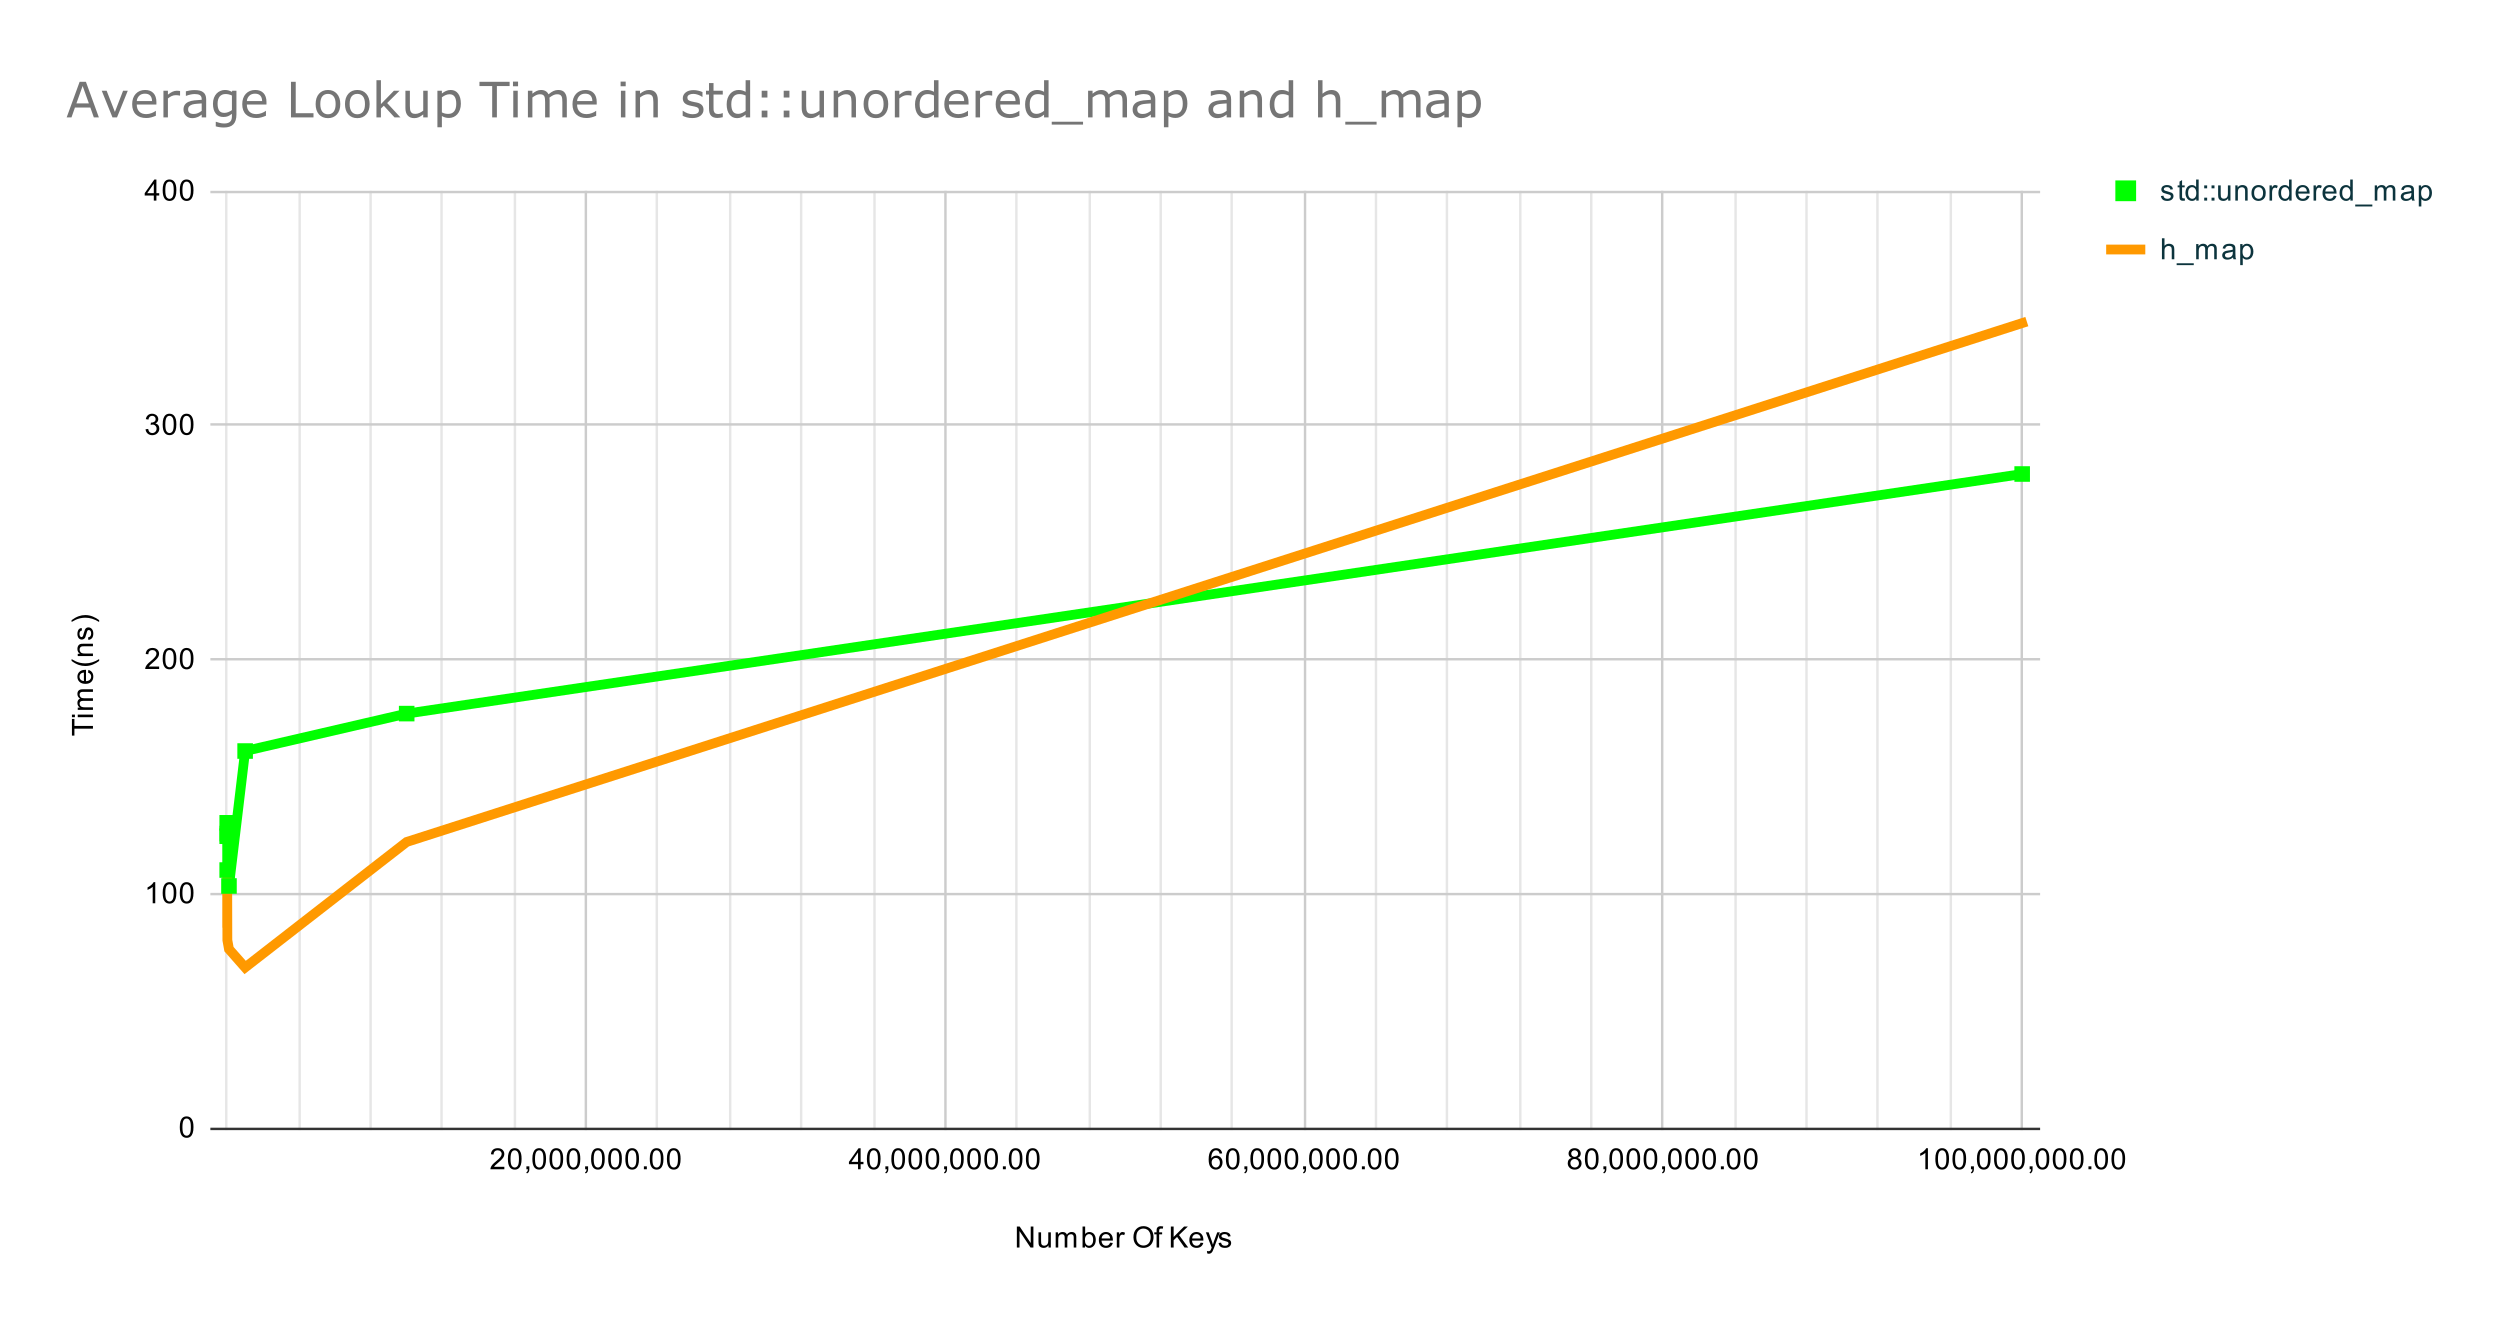 <svg version="1.1" viewBox="0.0 0.0 1022.0 540.0" fill="none" stroke="none" stroke-linecap="square" stroke-miterlimit="10" width="1022" height="540" xmlns:xlink="http://www.w3.org/1999/xlink" xmlns="http://www.w3.org/2000/svg"><path fill="#ffffff" d="M0 0L1022.0 0L1022.0 540.0L0 540.0L0 0Z" fill-rule="nonzero"/><path stroke="#cccccc" stroke-width="1.0" stroke-linecap="butt" d="M239.5 78.5L239.5 461.5" fill-rule="nonzero"/><path stroke="#cccccc" stroke-width="1.0" stroke-linecap="butt" d="M386.5 78.5L386.5 461.5" fill-rule="nonzero"/><path stroke="#cccccc" stroke-width="1.0" stroke-linecap="butt" d="M533.5 78.5L533.5 461.5" fill-rule="nonzero"/><path stroke="#cccccc" stroke-width="1.0" stroke-linecap="butt" d="M679.5 78.5L679.5 461.5" fill-rule="nonzero"/><path stroke="#cccccc" stroke-width="1.0" stroke-linecap="butt" d="M826.5 78.5L826.5 461.5" fill-rule="nonzero"/><path stroke="#e6e6e6" stroke-width="1.0" stroke-linecap="butt" d="M92.5 78.5L92.5 461.5" fill-rule="nonzero"/><path stroke="#e6e6e6" stroke-width="1.0" stroke-linecap="butt" d="M122.5 78.5L122.5 461.5" fill-rule="nonzero"/><path stroke="#e6e6e6" stroke-width="1.0" stroke-linecap="butt" d="M151.5 78.5L151.5 461.5" fill-rule="nonzero"/><path stroke="#e6e6e6" stroke-width="1.0" stroke-linecap="butt" d="M180.5 78.5L180.5 461.5" fill-rule="nonzero"/><path stroke="#e6e6e6" stroke-width="1.0" stroke-linecap="butt" d="M210.5 78.5L210.5 461.5" fill-rule="nonzero"/><path stroke="#e6e6e6" stroke-width="1.0" stroke-linecap="butt" d="M268.5 78.5L268.5 461.5" fill-rule="nonzero"/><path stroke="#e6e6e6" stroke-width="1.0" stroke-linecap="butt" d="M298.5 78.5L298.5 461.5" fill-rule="nonzero"/><path stroke="#e6e6e6" stroke-width="1.0" stroke-linecap="butt" d="M327.5 78.5L327.5 461.5" fill-rule="nonzero"/><path stroke="#e6e6e6" stroke-width="1.0" stroke-linecap="butt" d="M357.5 78.5L357.5 461.5" fill-rule="nonzero"/><path stroke="#e6e6e6" stroke-width="1.0" stroke-linecap="butt" d="M415.5 78.5L415.5 461.5" fill-rule="nonzero"/><path stroke="#e6e6e6" stroke-width="1.0" stroke-linecap="butt" d="M445.5 78.5L445.5 461.5" fill-rule="nonzero"/><path stroke="#e6e6e6" stroke-width="1.0" stroke-linecap="butt" d="M474.5 78.5L474.5 461.5" fill-rule="nonzero"/><path stroke="#e6e6e6" stroke-width="1.0" stroke-linecap="butt" d="M503.5 78.5L503.5 461.5" fill-rule="nonzero"/><path stroke="#e6e6e6" stroke-width="1.0" stroke-linecap="butt" d="M562.5 78.5L562.5 461.5" fill-rule="nonzero"/><path stroke="#e6e6e6" stroke-width="1.0" stroke-linecap="butt" d="M591.5 78.5L591.5 461.5" fill-rule="nonzero"/><path stroke="#e6e6e6" stroke-width="1.0" stroke-linecap="butt" d="M621.5 78.5L621.5 461.5" fill-rule="nonzero"/><path stroke="#e6e6e6" stroke-width="1.0" stroke-linecap="butt" d="M650.5 78.5L650.5 461.5" fill-rule="nonzero"/><path stroke="#e6e6e6" stroke-width="1.0" stroke-linecap="butt" d="M709.5 78.5L709.5 461.5" fill-rule="nonzero"/><path stroke="#e6e6e6" stroke-width="1.0" stroke-linecap="butt" d="M738.5 78.5L738.5 461.5" fill-rule="nonzero"/><path stroke="#e6e6e6" stroke-width="1.0" stroke-linecap="butt" d="M767.5 78.5L767.5 461.5" fill-rule="nonzero"/><path stroke="#e6e6e6" stroke-width="1.0" stroke-linecap="butt" d="M797.5 78.5L797.5 461.5" fill-rule="nonzero"/><path stroke="#333333" stroke-width="1.0" stroke-linecap="butt" d="M86.5 461.5L833.5 461.5" fill-rule="nonzero"/><path stroke="#cccccc" stroke-width="1.0" stroke-linecap="butt" d="M86.5 365.5L833.5 365.5" fill-rule="nonzero"/><path stroke="#cccccc" stroke-width="1.0" stroke-linecap="butt" d="M86.5 269.5L833.5 269.5" fill-rule="nonzero"/><path stroke="#cccccc" stroke-width="1.0" stroke-linecap="butt" d="M86.5 173.5L833.5 173.5" fill-rule="nonzero"/><path stroke="#cccccc" stroke-width="1.0" stroke-linecap="butt" d="M86.5 78.5L833.5 78.5" fill-rule="nonzero"/><clipPath id="id_0"><path d="M86.0 78.0L833.533 78.0L833.533 461.0L86.0 461.0L86.0 78.0Z" clip-rule="nonzero"/></clipPath><path stroke="#00ff00" stroke-width="4.0" stroke-linecap="butt" clip-path="url(#id_0)" d="M92.871 355.675L92.872 341.849L92.879 336.362L92.945 340.749L93.605 362.188L100.209 307.021L166.25 291.721L826.662 193.774" fill-rule="nonzero"/><path stroke="#ff9900" stroke-width="4.0" stroke-linecap="butt" clip-path="url(#id_0)" d="M92.871 374.825L92.872 379.22L92.879 354.198L92.945 384.353L93.605 388.011L100.209 395.503L166.25 344.192L826.662 132.076" fill-rule="nonzero"/><path fill="#00ff00" clip-path="url(#id_0)" d="M89.689 352.493L96.053 352.493L96.053 358.857L89.689 358.857Z" fill-rule="nonzero"/><path fill="#00ff00" clip-path="url(#id_0)" d="M89.69 338.667L96.054 338.667L96.054 345.031L89.69 345.031Z" fill-rule="nonzero"/><path fill="#00ff00" clip-path="url(#id_0)" d="M89.697 333.18L96.061 333.18L96.061 339.544L89.697 339.544Z" fill-rule="nonzero"/><path fill="#00ff00" clip-path="url(#id_0)" d="M89.763 337.567L96.127 337.567L96.127 343.931L89.763 343.931Z" fill-rule="nonzero"/><path fill="#00ff00" clip-path="url(#id_0)" d="M90.423 359.006L96.787 359.006L96.787 365.37L90.423 365.37Z" fill-rule="nonzero"/><path fill="#00ff00" clip-path="url(#id_0)" d="M97.027 303.839L103.391 303.839L103.391 310.203L97.027 310.203Z" fill-rule="nonzero"/><path fill="#00ff00" clip-path="url(#id_0)" d="M163.068 288.539L169.432 288.539L169.432 294.903L163.068 294.903Z" fill-rule="nonzero"/><path fill="#00ff00" clip-path="url(#id_0)" d="M823.48 190.592L829.844 190.592L829.844 196.956L823.48 196.956Z" fill-rule="nonzero"/><path fill="#000000" fill-opacity="0.0" clip-path="url(#id_0)" d="M95.871 374.825C95.871 376.482 94.528 377.825 92.871 377.825C91.214 377.825 89.871 376.482 89.871 374.825C89.871 373.168 91.214 371.825 92.871 371.825C94.528 371.825 95.871 373.168 95.871 374.825Z" fill-rule="nonzero"/><path fill="#000000" fill-opacity="0.0" clip-path="url(#id_0)" d="M95.872 379.22C95.872 380.877 94.529 382.22 92.872 382.22C91.215 382.22 89.872 380.877 89.872 379.22C89.872 377.563 91.215 376.22 92.872 376.22C94.529 376.22 95.872 377.563 95.872 379.22Z" fill-rule="nonzero"/><path fill="#000000" fill-opacity="0.0" clip-path="url(#id_0)" d="M95.879 354.198C95.879 355.854 94.535 357.198 92.879 357.198C91.222 357.198 89.879 355.854 89.879 354.198C89.879 352.541 91.222 351.198 92.879 351.198C94.535 351.198 95.879 352.541 95.879 354.198Z" fill-rule="nonzero"/><path fill="#000000" fill-opacity="0.0" clip-path="url(#id_0)" d="M95.945 384.353C95.945 386.01 94.601 387.353 92.945 387.353C91.288 387.353 89.945 386.01 89.945 384.353C89.945 382.696 91.288 381.353 92.945 381.353C94.601 381.353 95.945 382.696 95.945 384.353Z" fill-rule="nonzero"/><path fill="#000000" fill-opacity="0.0" clip-path="url(#id_0)" d="M96.605 388.011C96.605 389.668 95.262 391.011 93.605 391.011C91.948 391.011 90.605 389.668 90.605 388.011C90.605 386.354 91.948 385.011 93.605 385.011C95.262 385.011 96.605 386.354 96.605 388.011Z" fill-rule="nonzero"/><path fill="#000000" fill-opacity="0.0" clip-path="url(#id_0)" d="M103.209 395.503C103.209 397.159 101.866 398.503 100.209 398.503C98.552 398.503 97.209 397.159 97.209 395.503C97.209 393.846 98.552 392.503 100.209 392.503C101.866 392.503 103.209 393.846 103.209 395.503Z" fill-rule="nonzero"/><path fill="#000000" fill-opacity="0.0" clip-path="url(#id_0)" d="M169.25 344.192C169.25 345.849 167.907 347.192 166.25 347.192C164.593 347.192 163.25 345.849 163.25 344.192C163.25 342.536 164.593 341.192 166.25 341.192C167.907 341.192 169.25 342.536 169.25 344.192Z" fill-rule="nonzero"/><path fill="#000000" fill-opacity="0.0" clip-path="url(#id_0)" d="M829.662 132.076C829.662 133.733 828.319 135.076 826.662 135.076C825.005 135.076 823.662 133.733 823.662 132.076C823.662 130.419 825.005 129.076 826.662 129.076C828.319 129.076 829.662 130.419 829.662 132.076Z" fill-rule="nonzero"/><path fill="#000000" d="M415.689 510.0L415.689 501.406L416.845 501.406L421.36 508.156L421.36 501.406L422.454 501.406L422.454 510.0L421.282 510.0L416.767 503.25L416.767 510.0L415.689 510.0ZM428.642 510.0L428.642 509.078Q427.907 510.141 426.657 510.141Q426.11 510.141 425.626 509.938Q425.157 509.719 424.923 509.406Q424.689 509.078 424.595 508.609Q424.532 508.312 424.532 507.625L424.532 503.781L425.595 503.781L425.595 507.234Q425.595 508.047 425.657 508.344Q425.751 508.75 426.064 509.0Q426.392 509.234 426.876 509.234Q427.345 509.234 427.751 509.0Q428.173 508.75 428.345 508.328Q428.532 507.906 428.532 507.109L428.532 503.781L429.579 503.781L429.579 510.0L428.642 510.0ZM431.564 510.0L431.564 503.781L432.501 503.781L432.501 504.656Q432.798 504.188 433.282 503.922Q433.767 503.641 434.392 503.641Q435.079 503.641 435.517 503.922Q435.97 504.203 436.142 504.719Q436.892 503.641 438.064 503.641Q439.001 503.641 439.485 504.156Q439.985 504.656 439.985 505.734L439.985 510.0L438.939 510.0L438.939 506.078Q438.939 505.453 438.829 505.172Q438.735 504.891 438.47 504.719Q438.204 504.547 437.829 504.547Q437.173 504.547 436.735 504.984Q436.314 505.422 436.314 506.391L436.314 510.0L435.251 510.0L435.251 505.953Q435.251 505.25 434.985 504.906Q434.735 504.547 434.157 504.547Q433.704 504.547 433.329 504.781Q432.954 505.016 432.782 505.469Q432.61 505.922 432.61 506.766L432.61 510.0L431.564 510.0ZM443.532 510.0L442.548 510.0L442.548 501.406L443.61 501.406L443.61 504.469Q444.282 503.641 445.314 503.641Q445.892 503.641 446.392 503.875Q446.907 504.094 447.235 504.516Q447.579 504.938 447.767 505.531Q447.954 506.125 447.954 506.797Q447.954 508.391 447.157 509.266Q446.36 510.141 445.267 510.141Q444.157 510.141 443.532 509.219L443.532 510.0ZM443.517 506.844Q443.517 507.953 443.829 508.453Q444.329 509.266 445.173 509.266Q445.86 509.266 446.36 508.672Q446.876 508.078 446.876 506.875Q446.876 505.656 446.392 505.078Q445.907 504.5 445.22 504.5Q444.532 504.5 444.017 505.109Q443.517 505.703 443.517 506.844ZM453.814 508.0L454.907 508.125Q454.657 509.078 453.954 509.609Q453.251 510.141 452.173 510.141Q450.814 510.141 450.001 509.297Q449.204 508.453 449.204 506.938Q449.204 505.375 450.017 504.516Q450.829 503.641 452.11 503.641Q453.36 503.641 454.142 504.484Q454.939 505.328 454.939 506.875Q454.939 506.969 454.939 507.156L450.298 507.156Q450.36 508.188 450.876 508.734Q451.392 509.266 452.173 509.266Q452.751 509.266 453.157 508.969Q453.579 508.656 453.814 508.0ZM450.36 506.297L453.829 506.297Q453.767 505.5 453.439 505.109Q452.923 504.5 452.126 504.5Q451.392 504.5 450.892 504.984Q450.407 505.469 450.36 506.297ZM456.548 510.0L456.548 503.781L457.501 503.781L457.501 504.719Q457.86 504.062 458.157 503.859Q458.47 503.641 458.845 503.641Q459.376 503.641 459.923 503.969L459.564 504.953Q459.173 504.719 458.798 504.719Q458.439 504.719 458.157 504.938Q457.892 505.141 457.782 505.516Q457.595 506.078 457.595 506.734L457.595 510.0L456.548 510.0ZM463.345 505.812Q463.345 503.672 464.485 502.469Q465.642 501.25 467.454 501.25Q468.657 501.25 469.61 501.828Q470.564 502.391 471.064 503.406Q471.564 504.422 471.564 505.719Q471.564 507.016 471.032 508.047Q470.501 509.078 469.532 509.609Q468.579 510.141 467.454 510.141Q466.235 510.141 465.282 509.562Q464.329 508.969 463.829 507.969Q463.345 506.953 463.345 505.812ZM464.517 505.828Q464.517 507.391 465.345 508.281Q466.189 509.172 467.454 509.172Q468.735 509.172 469.564 508.281Q470.392 507.375 470.392 505.703Q470.392 504.656 470.032 503.875Q469.689 503.094 469.001 502.672Q468.314 502.234 467.47 502.234Q466.267 502.234 465.392 503.062Q464.517 503.891 464.517 505.828ZM472.814 510.0L472.814 504.594L471.876 504.594L471.876 503.781L472.814 503.781L472.814 503.109Q472.814 502.484 472.923 502.188Q473.079 501.766 473.454 501.516Q473.845 501.266 474.532 501.266Q474.985 501.266 475.517 501.375L475.36 502.281Q475.032 502.234 474.735 502.234Q474.251 502.234 474.048 502.438Q473.86 502.641 473.86 503.203L473.86 503.781L475.079 503.781L475.079 504.594L473.86 504.594L473.86 510.0L472.814 510.0ZM478.642 510.0L478.642 501.406L479.782 501.406L479.782 505.672L484.048 501.406L485.595 501.406L481.985 504.891L485.751 510.0L484.251 510.0L481.189 505.656L479.782 507.016L479.782 510.0L478.642 510.0ZM490.814 508.0L491.907 508.125Q491.657 509.078 490.954 509.609Q490.251 510.141 489.173 510.141Q487.814 510.141 487.001 509.297Q486.204 508.453 486.204 506.938Q486.204 505.375 487.017 504.516Q487.829 503.641 489.11 503.641Q490.36 503.641 491.142 504.484Q491.939 505.328 491.939 506.875Q491.939 506.969 491.939 507.156L487.298 507.156Q487.36 508.188 487.876 508.734Q488.392 509.266 489.173 509.266Q489.751 509.266 490.157 508.969Q490.579 508.656 490.814 508.0ZM487.36 506.297L490.829 506.297Q490.767 505.5 490.439 505.109Q489.923 504.5 489.126 504.5Q488.392 504.5 487.892 504.984Q487.407 505.469 487.36 506.297ZM493.517 512.391L493.392 511.406Q493.735 511.5 494.001 511.5Q494.345 511.5 494.548 511.375Q494.767 511.266 494.907 511.062Q495.001 510.891 495.235 510.266Q495.251 510.188 495.329 510.016L492.954 503.781L494.095 503.781L495.392 507.375Q495.642 508.062 495.845 508.828Q496.032 508.094 496.282 507.406L497.61 503.781L498.657 503.781L496.298 510.109Q495.907 511.125 495.704 511.516Q495.423 512.047 495.048 512.281Q494.689 512.531 494.189 512.531Q493.892 512.531 493.517 512.391ZM498.142 508.141L499.173 507.984Q499.267 508.609 499.657 508.938Q500.064 509.266 500.798 509.266Q501.517 509.266 501.86 508.984Q502.22 508.688 502.22 508.281Q502.22 507.922 501.907 507.719Q501.689 507.578 500.829 507.359Q499.673 507.062 499.22 506.859Q498.782 506.641 498.548 506.266Q498.314 505.891 498.314 505.422Q498.314 505.016 498.501 504.656Q498.689 504.297 499.017 504.062Q499.267 503.891 499.689 503.766Q500.11 503.641 500.61 503.641Q501.329 503.641 501.876 503.859Q502.439 504.062 502.704 504.422Q502.97 504.781 503.064 505.375L502.032 505.516Q501.97 505.047 501.626 504.781Q501.298 504.5 500.673 504.5Q499.954 504.5 499.642 504.75Q499.329 504.984 499.329 505.312Q499.329 505.516 499.454 505.672Q499.595 505.844 499.86 505.953Q500.017 506.016 500.798 506.219Q501.923 506.531 502.36 506.719Q502.798 506.906 503.048 507.266Q503.298 507.625 503.298 508.172Q503.298 508.703 502.985 509.172Q502.689 509.625 502.11 509.891Q501.532 510.141 500.798 510.141Q499.579 510.141 498.939 509.641Q498.314 509.125 498.142 508.141Z" fill-rule="nonzero"/><path fill="#000000" d="M38.0 297.891L30.422 297.891L30.422 300.719L29.406 300.719L29.406 293.906L30.422 293.906L30.422 296.75L38.0 296.75L38.0 297.891ZM30.625 293.203L29.406 293.203L29.406 292.141L30.625 292.141L30.625 293.203ZM38.0 293.203L31.781 293.203L31.781 292.141L38.0 292.141L38.0 293.203ZM38.0 290.203L31.781 290.203L31.781 289.266L32.656 289.266Q32.188 288.969 31.922 288.484Q31.641 288.0 31.641 287.375Q31.641 286.688 31.922 286.25Q32.203 285.797 32.719 285.625Q31.641 284.875 31.641 283.703Q31.641 282.766 32.156 282.281Q32.656 281.781 33.734 281.781L38.0 281.781L38.0 282.828L34.078 282.828Q33.453 282.828 33.172 282.938Q32.891 283.031 32.719 283.297Q32.547 283.562 32.547 283.938Q32.547 284.594 32.984 285.031Q33.422 285.453 34.391 285.453L38.0 285.453L38.0 286.516L33.953 286.516Q33.25 286.516 32.906 286.781Q32.547 287.031 32.547 287.609Q32.547 288.062 32.781 288.438Q33.016 288.812 33.469 288.984Q33.922 289.156 34.766 289.156L38.0 289.156L38.0 290.203ZM36.0 274.953L36.125 273.859Q37.078 274.109 37.609 274.812Q38.141 275.516 38.141 276.594Q38.141 277.953 37.297 278.766Q36.453 279.562 34.938 279.562Q33.375 279.562 32.516 278.75Q31.641 277.938 31.641 276.656Q31.641 275.406 32.484 274.625Q33.328 273.828 34.875 273.828Q34.969 273.828 35.156 273.828L35.156 278.469Q36.188 278.406 36.734 277.891Q37.266 277.375 37.266 276.594Q37.266 276.016 36.969 275.609Q36.656 275.188 36.0 274.953ZM34.297 278.406L34.297 274.938Q33.5 275.0 33.109 275.328Q32.5 275.844 32.5 276.641Q32.5 277.375 32.984 277.875Q33.469 278.359 34.297 278.406ZM40.531 270.188Q39.422 271.062 37.953 271.672Q36.469 272.266 34.891 272.266Q33.5 272.266 32.219 271.828Q30.734 271.297 29.266 270.188L29.266 269.438Q30.484 270.141 31.0 270.375Q31.812 270.734 32.688 270.938Q33.781 271.188 34.891 271.188Q37.719 271.188 40.531 269.438L40.531 270.188ZM38.0 268.203L31.781 268.203L31.781 267.266L32.656 267.266Q31.641 266.578 31.641 265.281Q31.641 264.719 31.844 264.25Q32.047 263.766 32.375 263.531Q32.703 263.297 33.141 263.203Q33.438 263.156 34.172 263.156L38.0 263.156L38.0 264.203L34.219 264.203Q33.562 264.203 33.25 264.328Q32.938 264.453 32.75 264.766Q32.547 265.078 32.547 265.5Q32.547 266.172 32.984 266.672Q33.406 267.156 34.594 267.156L38.0 267.156L38.0 268.203ZM36.141 261.625L35.984 260.594Q36.609 260.5 36.938 260.109Q37.266 259.703 37.266 258.969Q37.266 258.25 36.984 257.906Q36.688 257.547 36.281 257.547Q35.922 257.547 35.719 257.859Q35.578 258.078 35.359 258.938Q35.062 260.094 34.859 260.547Q34.641 260.984 34.266 261.219Q33.891 261.453 33.422 261.453Q33.016 261.453 32.656 261.266Q32.297 261.078 32.062 260.75Q31.891 260.5 31.766 260.078Q31.641 259.656 31.641 259.156Q31.641 258.438 31.859 257.891Q32.062 257.328 32.422 257.062Q32.781 256.797 33.375 256.703L33.516 257.734Q33.047 257.797 32.781 258.141Q32.5 258.469 32.5 259.094Q32.5 259.812 32.75 260.125Q32.984 260.438 33.312 260.438Q33.516 260.438 33.672 260.312Q33.844 260.172 33.953 259.906Q34.016 259.75 34.219 258.969Q34.531 257.844 34.719 257.406Q34.906 256.969 35.266 256.719Q35.625 256.469 36.172 256.469Q36.703 256.469 37.172 256.781Q37.625 257.078 37.891 257.656Q38.141 258.234 38.141 258.969Q38.141 260.188 37.641 260.828Q37.125 261.453 36.141 261.625ZM40.531 253.516L40.531 254.266Q37.719 252.516 34.891 252.516Q33.797 252.516 32.703 252.766Q31.828 252.969 31.016 253.328Q30.5 253.562 29.266 254.266L29.266 253.516Q30.734 252.422 32.219 251.891Q33.5 251.438 34.891 251.438Q36.469 251.438 37.953 252.047Q39.422 252.656 40.531 253.516Z" fill-rule="nonzero"/><path fill="#000000" d="M73.5 460.766Q73.5 459.234 73.812 458.312Q74.125 457.375 74.734 456.875Q75.359 456.375 76.297 456.375Q76.984 456.375 77.5 456.656Q78.031 456.938 78.375 457.469Q78.719 457.984 78.906 458.734Q79.094 459.484 79.094 460.766Q79.094 462.281 78.781 463.203Q78.484 464.125 77.859 464.641Q77.25 465.141 76.297 465.141Q75.062 465.141 74.344 464.25Q73.5 463.188 73.5 460.766ZM74.578 460.766Q74.578 462.875 75.078 463.578Q75.578 464.281 76.297 464.281Q77.031 464.281 77.516 463.578Q78.016 462.875 78.016 460.766Q78.016 458.641 77.516 457.953Q77.031 457.25 76.281 457.25Q75.562 457.25 75.125 457.859Q74.578 458.641 74.578 460.766Z" fill-rule="nonzero"/><path fill="#000000" d="M63.469 369.25L62.422 369.25L62.422 362.531Q62.031 362.891 61.406 363.266Q60.797 363.625 60.312 363.797L60.312 362.781Q61.188 362.359 61.844 361.781Q62.516 361.188 62.797 360.625L63.469 360.625L63.469 369.25ZM66.5 365.016Q66.5 363.484 66.812 362.562Q67.125 361.625 67.734 361.125Q68.359 360.625 69.297 360.625Q69.984 360.625 70.5 360.906Q71.031 361.188 71.375 361.719Q71.719 362.234 71.906 362.984Q72.094 363.734 72.094 365.016Q72.094 366.531 71.781 367.453Q71.484 368.375 70.859 368.891Q70.25 369.391 69.297 369.391Q68.062 369.391 67.344 368.5Q66.5 367.438 66.5 365.016ZM67.578 365.016Q67.578 367.125 68.078 367.828Q68.578 368.531 69.297 368.531Q70.031 368.531 70.516 367.828Q71.016 367.125 71.016 365.016Q71.016 362.891 70.516 362.203Q70.031 361.5 69.281 361.5Q68.562 361.5 68.125 362.109Q67.578 362.891 67.578 365.016ZM73.5 365.016Q73.5 363.484 73.812 362.562Q74.125 361.625 74.734 361.125Q75.359 360.625 76.297 360.625Q76.984 360.625 77.5 360.906Q78.031 361.188 78.375 361.719Q78.719 362.234 78.906 362.984Q79.094 363.734 79.094 365.016Q79.094 366.531 78.781 367.453Q78.484 368.375 77.859 368.891Q77.25 369.391 76.297 369.391Q75.062 369.391 74.344 368.5Q73.5 367.438 73.5 365.016ZM74.578 365.016Q74.578 367.125 75.078 367.828Q75.578 368.531 76.297 368.531Q77.031 368.531 77.516 367.828Q78.016 367.125 78.016 365.016Q78.016 362.891 77.516 362.203Q77.031 361.5 76.281 361.5Q75.562 361.5 75.125 362.109Q74.578 362.891 74.578 365.016Z" fill-rule="nonzero"/><path fill="#000000" d="M65.047 272.484L65.047 273.5L59.359 273.5Q59.359 273.125 59.484 272.766Q59.703 272.188 60.172 271.625Q60.656 271.062 61.562 270.328Q62.969 269.172 63.453 268.5Q63.953 267.828 63.953 267.234Q63.953 266.609 63.5 266.188Q63.047 265.75 62.328 265.75Q61.562 265.75 61.109 266.203Q60.656 266.656 60.641 267.469L59.562 267.359Q59.672 266.141 60.391 265.516Q61.125 264.875 62.359 264.875Q63.594 264.875 64.312 265.562Q65.031 266.25 65.031 267.266Q65.031 267.781 64.812 268.281Q64.609 268.766 64.109 269.328Q63.625 269.875 62.5 270.828Q61.547 271.625 61.266 271.922Q61.0 272.203 60.828 272.484L65.047 272.484ZM66.5 269.266Q66.5 267.734 66.812 266.812Q67.125 265.875 67.734 265.375Q68.359 264.875 69.297 264.875Q69.984 264.875 70.5 265.156Q71.031 265.438 71.375 265.969Q71.719 266.484 71.906 267.234Q72.094 267.984 72.094 269.266Q72.094 270.781 71.781 271.703Q71.484 272.625 70.859 273.141Q70.25 273.641 69.297 273.641Q68.062 273.641 67.344 272.75Q66.5 271.688 66.5 269.266ZM67.578 269.266Q67.578 271.375 68.078 272.078Q68.578 272.781 69.297 272.781Q70.031 272.781 70.516 272.078Q71.016 271.375 71.016 269.266Q71.016 267.141 70.516 266.453Q70.031 265.75 69.281 265.75Q68.562 265.75 68.125 266.359Q67.578 267.141 67.578 269.266ZM73.5 269.266Q73.5 267.734 73.812 266.812Q74.125 265.875 74.734 265.375Q75.359 264.875 76.297 264.875Q76.984 264.875 77.5 265.156Q78.031 265.438 78.375 265.969Q78.719 266.484 78.906 267.234Q79.094 267.984 79.094 269.266Q79.094 270.781 78.781 271.703Q78.484 272.625 77.859 273.141Q77.25 273.641 76.297 273.641Q75.062 273.641 74.344 272.75Q73.5 271.688 73.5 269.266ZM74.578 269.266Q74.578 271.375 75.078 272.078Q75.578 272.781 76.297 272.781Q77.031 272.781 77.516 272.078Q78.016 271.375 78.016 269.266Q78.016 267.141 77.516 266.453Q77.031 265.75 76.281 265.75Q75.562 265.75 75.125 266.359Q74.578 267.141 74.578 269.266Z" fill-rule="nonzero"/><path fill="#000000" d="M59.5 175.484L60.562 175.344Q60.734 176.234 61.172 176.641Q61.609 177.031 62.234 177.031Q62.984 177.031 63.5 176.516Q64.016 176.0 64.016 175.234Q64.016 174.516 63.531 174.047Q63.062 173.562 62.328 173.562Q62.031 173.562 61.578 173.688L61.703 172.75Q61.812 172.766 61.875 172.766Q62.547 172.766 63.078 172.422Q63.625 172.062 63.625 171.328Q63.625 170.75 63.234 170.375Q62.844 169.984 62.219 169.984Q61.609 169.984 61.188 170.375Q60.781 170.766 60.672 171.531L59.609 171.344Q59.797 170.297 60.484 169.719Q61.172 169.125 62.188 169.125Q62.891 169.125 63.484 169.438Q64.078 169.734 64.391 170.25Q64.703 170.766 64.703 171.359Q64.703 171.906 64.406 172.375Q64.109 172.828 63.531 173.094Q64.281 173.266 64.703 173.828Q65.125 174.375 65.125 175.219Q65.125 176.344 64.297 177.125Q63.484 177.906 62.234 177.906Q61.109 177.906 60.359 177.234Q59.609 176.547 59.5 175.484ZM66.5 173.516Q66.5 171.984 66.812 171.062Q67.125 170.125 67.734 169.625Q68.359 169.125 69.297 169.125Q69.984 169.125 70.5 169.406Q71.031 169.688 71.375 170.219Q71.719 170.734 71.906 171.484Q72.094 172.234 72.094 173.516Q72.094 175.031 71.781 175.953Q71.484 176.875 70.859 177.391Q70.25 177.891 69.297 177.891Q68.062 177.891 67.344 177.0Q66.5 175.938 66.5 173.516ZM67.578 173.516Q67.578 175.625 68.078 176.328Q68.578 177.031 69.297 177.031Q70.031 177.031 70.516 176.328Q71.016 175.625 71.016 173.516Q71.016 171.391 70.516 170.703Q70.031 170.0 69.281 170.0Q68.562 170.0 68.125 170.609Q67.578 171.391 67.578 173.516ZM73.5 173.516Q73.5 171.984 73.812 171.062Q74.125 170.125 74.734 169.625Q75.359 169.125 76.297 169.125Q76.984 169.125 77.5 169.406Q78.031 169.688 78.375 170.219Q78.719 170.734 78.906 171.484Q79.094 172.234 79.094 173.516Q79.094 175.031 78.781 175.953Q78.484 176.875 77.859 177.391Q77.25 177.891 76.297 177.891Q75.062 177.891 74.344 177.0Q73.5 175.938 73.5 173.516ZM74.578 173.516Q74.578 175.625 75.078 176.328Q75.578 177.031 76.297 177.031Q77.031 177.031 77.516 176.328Q78.016 175.625 78.016 173.516Q78.016 171.391 77.516 170.703Q77.031 170.0 76.281 170.0Q75.562 170.0 75.125 170.609Q74.578 171.391 74.578 173.516Z" fill-rule="nonzero"/><path fill="#000000" d="M62.875 82.0L62.875 79.938L59.156 79.938L59.156 78.969L63.078 73.406L63.938 73.406L63.938 78.969L65.094 78.969L65.094 79.938L63.938 79.938L63.938 82.0L62.875 82.0ZM62.875 78.969L62.875 75.109L60.188 78.969L62.875 78.969ZM66.5 77.766Q66.5 76.234 66.812 75.312Q67.125 74.375 67.734 73.875Q68.359 73.375 69.297 73.375Q69.984 73.375 70.5 73.656Q71.031 73.938 71.375 74.469Q71.719 74.984 71.906 75.734Q72.094 76.484 72.094 77.766Q72.094 79.281 71.781 80.203Q71.484 81.125 70.859 81.641Q70.25 82.141 69.297 82.141Q68.062 82.141 67.344 81.25Q66.5 80.188 66.5 77.766ZM67.578 77.766Q67.578 79.875 68.078 80.578Q68.578 81.281 69.297 81.281Q70.031 81.281 70.516 80.578Q71.016 79.875 71.016 77.766Q71.016 75.641 70.516 74.953Q70.031 74.25 69.281 74.25Q68.562 74.25 68.125 74.859Q67.578 75.641 67.578 77.766ZM73.5 77.766Q73.5 76.234 73.812 75.312Q74.125 74.375 74.734 73.875Q75.359 73.375 76.297 73.375Q76.984 73.375 77.5 73.656Q78.031 73.938 78.375 74.469Q78.719 74.984 78.906 75.734Q79.094 76.484 79.094 77.766Q79.094 79.281 78.781 80.203Q78.484 81.125 77.859 81.641Q77.25 82.141 76.297 82.141Q75.062 82.141 74.344 81.25Q73.5 80.188 73.5 77.766ZM74.578 77.766Q74.578 79.875 75.078 80.578Q75.578 81.281 76.297 81.281Q77.031 81.281 77.516 80.578Q78.016 79.875 78.016 77.766Q78.016 75.641 77.516 74.953Q77.031 74.25 76.281 74.25Q75.562 74.25 75.125 74.859Q74.578 75.641 74.578 77.766Z" fill-rule="nonzero"/><path fill="#000000" d="M206.176 476.984L206.176 478.0L200.489 478.0Q200.489 477.625 200.614 477.266Q200.833 476.688 201.301 476.125Q201.786 475.562 202.692 474.828Q204.098 473.672 204.583 473.0Q205.083 472.328 205.083 471.734Q205.083 471.109 204.629 470.688Q204.176 470.25 203.458 470.25Q202.692 470.25 202.239 470.703Q201.786 471.156 201.77 471.969L200.692 471.859Q200.801 470.641 201.52 470.016Q202.254 469.375 203.489 469.375Q204.723 469.375 205.442 470.062Q206.161 470.75 206.161 471.766Q206.161 472.281 205.942 472.781Q205.739 473.266 205.239 473.828Q204.754 474.375 203.629 475.328Q202.676 476.125 202.395 476.422Q202.129 476.703 201.958 476.984L206.176 476.984ZM207.629 473.766Q207.629 472.234 207.942 471.312Q208.254 470.375 208.864 469.875Q209.489 469.375 210.426 469.375Q211.114 469.375 211.629 469.656Q212.161 469.938 212.504 470.469Q212.848 470.984 213.036 471.734Q213.223 472.484 213.223 473.766Q213.223 475.281 212.911 476.203Q212.614 477.125 211.989 477.641Q211.379 478.141 210.426 478.141Q209.192 478.141 208.473 477.25Q207.629 476.188 207.629 473.766ZM208.708 473.766Q208.708 475.875 209.208 476.578Q209.708 477.281 210.426 477.281Q211.161 477.281 211.645 476.578Q212.145 475.875 212.145 473.766Q212.145 471.641 211.645 470.953Q211.161 470.25 210.411 470.25Q209.692 470.25 209.254 470.859Q208.708 471.641 208.708 473.766ZM215.192 478.0L215.192 476.797L216.395 476.797L216.395 478.0Q216.395 478.656 216.161 479.062Q215.926 479.484 215.426 479.703L215.129 479.25Q215.458 479.109 215.614 478.812Q215.77 478.531 215.801 478.0L215.192 478.0ZM217.629 473.766Q217.629 472.234 217.942 471.312Q218.254 470.375 218.864 469.875Q219.489 469.375 220.426 469.375Q221.114 469.375 221.629 469.656Q222.161 469.938 222.504 470.469Q222.848 470.984 223.036 471.734Q223.223 472.484 223.223 473.766Q223.223 475.281 222.911 476.203Q222.614 477.125 221.989 477.641Q221.379 478.141 220.426 478.141Q219.192 478.141 218.473 477.25Q217.629 476.188 217.629 473.766ZM218.708 473.766Q218.708 475.875 219.208 476.578Q219.708 477.281 220.426 477.281Q221.161 477.281 221.645 476.578Q222.145 475.875 222.145 473.766Q222.145 471.641 221.645 470.953Q221.161 470.25 220.411 470.25Q219.692 470.25 219.254 470.859Q218.708 471.641 218.708 473.766ZM224.629 473.766Q224.629 472.234 224.942 471.312Q225.254 470.375 225.864 469.875Q226.489 469.375 227.426 469.375Q228.114 469.375 228.629 469.656Q229.161 469.938 229.504 470.469Q229.848 470.984 230.036 471.734Q230.223 472.484 230.223 473.766Q230.223 475.281 229.911 476.203Q229.614 477.125 228.989 477.641Q228.379 478.141 227.426 478.141Q226.192 478.141 225.473 477.25Q224.629 476.188 224.629 473.766ZM225.708 473.766Q225.708 475.875 226.208 476.578Q226.708 477.281 227.426 477.281Q228.161 477.281 228.645 476.578Q229.145 475.875 229.145 473.766Q229.145 471.641 228.645 470.953Q228.161 470.25 227.411 470.25Q226.692 470.25 226.254 470.859Q225.708 471.641 225.708 473.766ZM231.629 473.766Q231.629 472.234 231.942 471.312Q232.254 470.375 232.864 469.875Q233.489 469.375 234.426 469.375Q235.114 469.375 235.629 469.656Q236.161 469.938 236.504 470.469Q236.848 470.984 237.036 471.734Q237.223 472.484 237.223 473.766Q237.223 475.281 236.911 476.203Q236.614 477.125 235.989 477.641Q235.379 478.141 234.426 478.141Q233.192 478.141 232.473 477.25Q231.629 476.188 231.629 473.766ZM232.708 473.766Q232.708 475.875 233.208 476.578Q233.708 477.281 234.426 477.281Q235.161 477.281 235.645 476.578Q236.145 475.875 236.145 473.766Q236.145 471.641 235.645 470.953Q235.161 470.25 234.411 470.25Q233.692 470.25 233.254 470.859Q232.708 471.641 232.708 473.766ZM239.192 478.0L239.192 476.797L240.395 476.797L240.395 478.0Q240.395 478.656 240.161 479.062Q239.926 479.484 239.426 479.703L239.129 479.25Q239.458 479.109 239.614 478.812Q239.77 478.531 239.801 478.0L239.192 478.0ZM241.629 473.766Q241.629 472.234 241.942 471.312Q242.254 470.375 242.864 469.875Q243.489 469.375 244.426 469.375Q245.114 469.375 245.629 469.656Q246.161 469.938 246.504 470.469Q246.848 470.984 247.036 471.734Q247.223 472.484 247.223 473.766Q247.223 475.281 246.911 476.203Q246.614 477.125 245.989 477.641Q245.379 478.141 244.426 478.141Q243.192 478.141 242.473 477.25Q241.629 476.188 241.629 473.766ZM242.708 473.766Q242.708 475.875 243.208 476.578Q243.708 477.281 244.426 477.281Q245.161 477.281 245.645 476.578Q246.145 475.875 246.145 473.766Q246.145 471.641 245.645 470.953Q245.161 470.25 244.411 470.25Q243.692 470.25 243.254 470.859Q242.708 471.641 242.708 473.766ZM248.629 473.766Q248.629 472.234 248.942 471.312Q249.254 470.375 249.864 469.875Q250.489 469.375 251.426 469.375Q252.114 469.375 252.629 469.656Q253.161 469.938 253.504 470.469Q253.848 470.984 254.036 471.734Q254.223 472.484 254.223 473.766Q254.223 475.281 253.911 476.203Q253.614 477.125 252.989 477.641Q252.379 478.141 251.426 478.141Q250.192 478.141 249.473 477.25Q248.629 476.188 248.629 473.766ZM249.708 473.766Q249.708 475.875 250.208 476.578Q250.708 477.281 251.426 477.281Q252.161 477.281 252.645 476.578Q253.145 475.875 253.145 473.766Q253.145 471.641 252.645 470.953Q252.161 470.25 251.411 470.25Q250.692 470.25 250.254 470.859Q249.708 471.641 249.708 473.766ZM255.629 473.766Q255.629 472.234 255.942 471.312Q256.254 470.375 256.864 469.875Q257.489 469.375 258.426 469.375Q259.114 469.375 259.629 469.656Q260.161 469.938 260.504 470.469Q260.848 470.984 261.036 471.734Q261.223 472.484 261.223 473.766Q261.223 475.281 260.911 476.203Q260.614 477.125 259.989 477.641Q259.379 478.141 258.426 478.141Q257.192 478.141 256.473 477.25Q255.629 476.188 255.629 473.766ZM256.708 473.766Q256.708 475.875 257.208 476.578Q257.708 477.281 258.426 477.281Q259.161 477.281 259.645 476.578Q260.145 475.875 260.145 473.766Q260.145 471.641 259.645 470.953Q259.161 470.25 258.411 470.25Q257.692 470.25 257.254 470.859Q256.708 471.641 256.708 473.766ZM263.223 478.0L263.223 476.797L264.426 476.797L264.426 478.0L263.223 478.0ZM265.629 473.766Q265.629 472.234 265.942 471.312Q266.254 470.375 266.864 469.875Q267.489 469.375 268.426 469.375Q269.114 469.375 269.629 469.656Q270.161 469.938 270.504 470.469Q270.848 470.984 271.036 471.734Q271.223 472.484 271.223 473.766Q271.223 475.281 270.911 476.203Q270.614 477.125 269.989 477.641Q269.379 478.141 268.426 478.141Q267.192 478.141 266.473 477.25Q265.629 476.188 265.629 473.766ZM266.708 473.766Q266.708 475.875 267.208 476.578Q267.708 477.281 268.426 477.281Q269.161 477.281 269.645 476.578Q270.145 475.875 270.145 473.766Q270.145 471.641 269.645 470.953Q269.161 470.25 268.411 470.25Q267.692 470.25 267.254 470.859Q266.708 471.641 266.708 473.766ZM272.629 473.766Q272.629 472.234 272.942 471.312Q273.254 470.375 273.864 469.875Q274.489 469.375 275.426 469.375Q276.114 469.375 276.629 469.656Q277.161 469.938 277.504 470.469Q277.848 470.984 278.036 471.734Q278.223 472.484 278.223 473.766Q278.223 475.281 277.911 476.203Q277.614 477.125 276.989 477.641Q276.379 478.141 275.426 478.141Q274.192 478.141 273.473 477.25Q272.629 476.188 272.629 473.766ZM273.708 473.766Q273.708 475.875 274.208 476.578Q274.708 477.281 275.426 477.281Q276.161 477.281 276.645 476.578Q277.145 475.875 277.145 473.766Q277.145 471.641 276.645 470.953Q276.161 470.25 275.411 470.25Q274.692 470.25 274.254 470.859Q273.708 471.641 273.708 473.766Z" fill-rule="nonzero"/><path fill="#000000" d="M350.763 478.0L350.763 475.938L347.044 475.938L347.044 474.969L350.966 469.406L351.825 469.406L351.825 474.969L352.981 474.969L352.981 475.938L351.825 475.938L351.825 478.0L350.763 478.0ZM350.763 474.969L350.763 471.109L348.075 474.969L350.763 474.969ZM354.388 473.766Q354.388 472.234 354.7 471.312Q355.013 470.375 355.622 469.875Q356.247 469.375 357.184 469.375Q357.872 469.375 358.388 469.656Q358.919 469.938 359.263 470.469Q359.606 470.984 359.794 471.734Q359.981 472.484 359.981 473.766Q359.981 475.281 359.669 476.203Q359.372 477.125 358.747 477.641Q358.138 478.141 357.184 478.141Q355.95 478.141 355.231 477.25Q354.388 476.188 354.388 473.766ZM355.466 473.766Q355.466 475.875 355.966 476.578Q356.466 477.281 357.184 477.281Q357.919 477.281 358.403 476.578Q358.903 475.875 358.903 473.766Q358.903 471.641 358.403 470.953Q357.919 470.25 357.169 470.25Q356.45 470.25 356.013 470.859Q355.466 471.641 355.466 473.766ZM361.95 478.0L361.95 476.797L363.153 476.797L363.153 478.0Q363.153 478.656 362.919 479.062Q362.684 479.484 362.184 479.703L361.888 479.25Q362.216 479.109 362.372 478.812Q362.528 478.531 362.559 478.0L361.95 478.0ZM364.388 473.766Q364.388 472.234 364.7 471.312Q365.013 470.375 365.622 469.875Q366.247 469.375 367.184 469.375Q367.872 469.375 368.388 469.656Q368.919 469.938 369.263 470.469Q369.606 470.984 369.794 471.734Q369.981 472.484 369.981 473.766Q369.981 475.281 369.669 476.203Q369.372 477.125 368.747 477.641Q368.138 478.141 367.184 478.141Q365.95 478.141 365.231 477.25Q364.388 476.188 364.388 473.766ZM365.466 473.766Q365.466 475.875 365.966 476.578Q366.466 477.281 367.184 477.281Q367.919 477.281 368.403 476.578Q368.903 475.875 368.903 473.766Q368.903 471.641 368.403 470.953Q367.919 470.25 367.169 470.25Q366.45 470.25 366.013 470.859Q365.466 471.641 365.466 473.766ZM371.388 473.766Q371.388 472.234 371.7 471.312Q372.013 470.375 372.622 469.875Q373.247 469.375 374.184 469.375Q374.872 469.375 375.388 469.656Q375.919 469.938 376.263 470.469Q376.606 470.984 376.794 471.734Q376.981 472.484 376.981 473.766Q376.981 475.281 376.669 476.203Q376.372 477.125 375.747 477.641Q375.138 478.141 374.184 478.141Q372.95 478.141 372.231 477.25Q371.388 476.188 371.388 473.766ZM372.466 473.766Q372.466 475.875 372.966 476.578Q373.466 477.281 374.184 477.281Q374.919 477.281 375.403 476.578Q375.903 475.875 375.903 473.766Q375.903 471.641 375.403 470.953Q374.919 470.25 374.169 470.25Q373.45 470.25 373.013 470.859Q372.466 471.641 372.466 473.766ZM378.388 473.766Q378.388 472.234 378.7 471.312Q379.013 470.375 379.622 469.875Q380.247 469.375 381.184 469.375Q381.872 469.375 382.388 469.656Q382.919 469.938 383.263 470.469Q383.606 470.984 383.794 471.734Q383.981 472.484 383.981 473.766Q383.981 475.281 383.669 476.203Q383.372 477.125 382.747 477.641Q382.138 478.141 381.184 478.141Q379.95 478.141 379.231 477.25Q378.388 476.188 378.388 473.766ZM379.466 473.766Q379.466 475.875 379.966 476.578Q380.466 477.281 381.184 477.281Q381.919 477.281 382.403 476.578Q382.903 475.875 382.903 473.766Q382.903 471.641 382.403 470.953Q381.919 470.25 381.169 470.25Q380.45 470.25 380.013 470.859Q379.466 471.641 379.466 473.766ZM385.95 478.0L385.95 476.797L387.153 476.797L387.153 478.0Q387.153 478.656 386.919 479.062Q386.684 479.484 386.184 479.703L385.888 479.25Q386.216 479.109 386.372 478.812Q386.528 478.531 386.559 478.0L385.95 478.0ZM388.388 473.766Q388.388 472.234 388.7 471.312Q389.013 470.375 389.622 469.875Q390.247 469.375 391.184 469.375Q391.872 469.375 392.388 469.656Q392.919 469.938 393.263 470.469Q393.606 470.984 393.794 471.734Q393.981 472.484 393.981 473.766Q393.981 475.281 393.669 476.203Q393.372 477.125 392.747 477.641Q392.138 478.141 391.184 478.141Q389.95 478.141 389.231 477.25Q388.388 476.188 388.388 473.766ZM389.466 473.766Q389.466 475.875 389.966 476.578Q390.466 477.281 391.184 477.281Q391.919 477.281 392.403 476.578Q392.903 475.875 392.903 473.766Q392.903 471.641 392.403 470.953Q391.919 470.25 391.169 470.25Q390.45 470.25 390.013 470.859Q389.466 471.641 389.466 473.766ZM395.388 473.766Q395.388 472.234 395.7 471.312Q396.013 470.375 396.622 469.875Q397.247 469.375 398.184 469.375Q398.872 469.375 399.388 469.656Q399.919 469.938 400.263 470.469Q400.606 470.984 400.794 471.734Q400.981 472.484 400.981 473.766Q400.981 475.281 400.669 476.203Q400.372 477.125 399.747 477.641Q399.138 478.141 398.184 478.141Q396.95 478.141 396.231 477.25Q395.388 476.188 395.388 473.766ZM396.466 473.766Q396.466 475.875 396.966 476.578Q397.466 477.281 398.184 477.281Q398.919 477.281 399.403 476.578Q399.903 475.875 399.903 473.766Q399.903 471.641 399.403 470.953Q398.919 470.25 398.169 470.25Q397.45 470.25 397.013 470.859Q396.466 471.641 396.466 473.766ZM402.388 473.766Q402.388 472.234 402.7 471.312Q403.013 470.375 403.622 469.875Q404.247 469.375 405.184 469.375Q405.872 469.375 406.388 469.656Q406.919 469.938 407.263 470.469Q407.606 470.984 407.794 471.734Q407.981 472.484 407.981 473.766Q407.981 475.281 407.669 476.203Q407.372 477.125 406.747 477.641Q406.138 478.141 405.184 478.141Q403.95 478.141 403.231 477.25Q402.388 476.188 402.388 473.766ZM403.466 473.766Q403.466 475.875 403.966 476.578Q404.466 477.281 405.184 477.281Q405.919 477.281 406.403 476.578Q406.903 475.875 406.903 473.766Q406.903 471.641 406.403 470.953Q405.919 470.25 405.169 470.25Q404.45 470.25 404.013 470.859Q403.466 471.641 403.466 473.766ZM409.981 478.0L409.981 476.797L411.184 476.797L411.184 478.0L409.981 478.0ZM412.388 473.766Q412.388 472.234 412.7 471.312Q413.013 470.375 413.622 469.875Q414.247 469.375 415.184 469.375Q415.872 469.375 416.388 469.656Q416.919 469.938 417.263 470.469Q417.606 470.984 417.794 471.734Q417.981 472.484 417.981 473.766Q417.981 475.281 417.669 476.203Q417.372 477.125 416.747 477.641Q416.138 478.141 415.184 478.141Q413.95 478.141 413.231 477.25Q412.388 476.188 412.388 473.766ZM413.466 473.766Q413.466 475.875 413.966 476.578Q414.466 477.281 415.184 477.281Q415.919 477.281 416.403 476.578Q416.903 475.875 416.903 473.766Q416.903 471.641 416.403 470.953Q415.919 470.25 415.169 470.25Q414.45 470.25 414.013 470.859Q413.466 471.641 413.466 473.766ZM419.388 473.766Q419.388 472.234 419.7 471.312Q420.013 470.375 420.622 469.875Q421.247 469.375 422.184 469.375Q422.872 469.375 423.388 469.656Q423.919 469.938 424.263 470.469Q424.606 470.984 424.794 471.734Q424.981 472.484 424.981 473.766Q424.981 475.281 424.669 476.203Q424.372 477.125 423.747 477.641Q423.138 478.141 422.184 478.141Q420.95 478.141 420.231 477.25Q419.388 476.188 419.388 473.766ZM420.466 473.766Q420.466 475.875 420.966 476.578Q421.466 477.281 422.184 477.281Q422.919 477.281 423.403 476.578Q423.903 475.875 423.903 473.766Q423.903 471.641 423.403 470.953Q422.919 470.25 422.169 470.25Q421.45 470.25 421.013 470.859Q420.466 471.641 420.466 473.766Z" fill-rule="nonzero"/><path fill="#000000" d="M499.614 471.516L498.568 471.594Q498.427 470.969 498.177 470.688Q497.739 470.234 497.114 470.234Q496.614 470.234 496.224 470.516Q495.739 470.891 495.443 471.594Q495.161 472.281 495.146 473.562Q495.521 472.984 496.068 472.703Q496.63 472.422 497.239 472.422Q498.286 472.422 499.021 473.203Q499.771 473.984 499.771 475.203Q499.771 476.016 499.411 476.719Q499.068 477.406 498.458 477.781Q497.849 478.141 497.083 478.141Q495.755 478.141 494.927 477.172Q494.099 476.203 494.099 473.984Q494.099 471.484 495.021 470.359Q495.818 469.375 497.177 469.375Q498.193 469.375 498.833 469.953Q499.489 470.516 499.614 471.516ZM495.318 475.219Q495.318 475.766 495.536 476.266Q495.771 476.75 496.177 477.016Q496.599 477.281 497.068 477.281Q497.724 477.281 498.208 476.75Q498.693 476.203 498.693 475.281Q498.693 474.391 498.208 473.875Q497.739 473.359 497.021 473.359Q496.302 473.359 495.802 473.875Q495.318 474.391 495.318 475.219ZM501.146 473.766Q501.146 472.234 501.458 471.312Q501.771 470.375 502.38 469.875Q503.005 469.375 503.943 469.375Q504.63 469.375 505.146 469.656Q505.677 469.938 506.021 470.469Q506.364 470.984 506.552 471.734Q506.739 472.484 506.739 473.766Q506.739 475.281 506.427 476.203Q506.13 477.125 505.505 477.641Q504.896 478.141 503.943 478.141Q502.708 478.141 501.989 477.25Q501.146 476.188 501.146 473.766ZM502.224 473.766Q502.224 475.875 502.724 476.578Q503.224 477.281 503.943 477.281Q504.677 477.281 505.161 476.578Q505.661 475.875 505.661 473.766Q505.661 471.641 505.161 470.953Q504.677 470.25 503.927 470.25Q503.208 470.25 502.771 470.859Q502.224 471.641 502.224 473.766ZM508.708 478.0L508.708 476.797L509.911 476.797L509.911 478.0Q509.911 478.656 509.677 479.062Q509.443 479.484 508.943 479.703L508.646 479.25Q508.974 479.109 509.13 478.812Q509.286 478.531 509.318 478.0L508.708 478.0ZM511.146 473.766Q511.146 472.234 511.458 471.312Q511.771 470.375 512.38 469.875Q513.005 469.375 513.943 469.375Q514.63 469.375 515.146 469.656Q515.677 469.938 516.021 470.469Q516.365 470.984 516.552 471.734Q516.74 472.484 516.74 473.766Q516.74 475.281 516.427 476.203Q516.13 477.125 515.505 477.641Q514.896 478.141 513.943 478.141Q512.708 478.141 511.989 477.25Q511.146 476.188 511.146 473.766ZM512.224 473.766Q512.224 475.875 512.724 476.578Q513.224 477.281 513.943 477.281Q514.677 477.281 515.161 476.578Q515.661 475.875 515.661 473.766Q515.661 471.641 515.161 470.953Q514.677 470.25 513.927 470.25Q513.208 470.25 512.771 470.859Q512.224 471.641 512.224 473.766ZM518.146 473.766Q518.146 472.234 518.458 471.312Q518.771 470.375 519.38 469.875Q520.005 469.375 520.943 469.375Q521.63 469.375 522.146 469.656Q522.677 469.938 523.021 470.469Q523.365 470.984 523.552 471.734Q523.74 472.484 523.74 473.766Q523.74 475.281 523.427 476.203Q523.13 477.125 522.505 477.641Q521.896 478.141 520.943 478.141Q519.708 478.141 518.99 477.25Q518.146 476.188 518.146 473.766ZM519.224 473.766Q519.224 475.875 519.724 476.578Q520.224 477.281 520.943 477.281Q521.677 477.281 522.161 476.578Q522.661 475.875 522.661 473.766Q522.661 471.641 522.161 470.953Q521.677 470.25 520.927 470.25Q520.208 470.25 519.771 470.859Q519.224 471.641 519.224 473.766ZM525.146 473.766Q525.146 472.234 525.458 471.312Q525.771 470.375 526.38 469.875Q527.005 469.375 527.943 469.375Q528.63 469.375 529.146 469.656Q529.677 469.938 530.021 470.469Q530.365 470.984 530.552 471.734Q530.74 472.484 530.74 473.766Q530.74 475.281 530.427 476.203Q530.13 477.125 529.505 477.641Q528.896 478.141 527.943 478.141Q526.708 478.141 525.99 477.25Q525.146 476.188 525.146 473.766ZM526.224 473.766Q526.224 475.875 526.724 476.578Q527.224 477.281 527.943 477.281Q528.677 477.281 529.161 476.578Q529.661 475.875 529.661 473.766Q529.661 471.641 529.161 470.953Q528.677 470.25 527.927 470.25Q527.208 470.25 526.771 470.859Q526.224 471.641 526.224 473.766ZM532.708 478.0L532.708 476.797L533.911 476.797L533.911 478.0Q533.911 478.656 533.677 479.062Q533.443 479.484 532.943 479.703L532.646 479.25Q532.974 479.109 533.13 478.812Q533.286 478.531 533.318 478.0L532.708 478.0ZM535.146 473.766Q535.146 472.234 535.458 471.312Q535.771 470.375 536.38 469.875Q537.005 469.375 537.943 469.375Q538.63 469.375 539.146 469.656Q539.677 469.938 540.021 470.469Q540.365 470.984 540.552 471.734Q540.74 472.484 540.74 473.766Q540.74 475.281 540.427 476.203Q540.13 477.125 539.505 477.641Q538.896 478.141 537.943 478.141Q536.708 478.141 535.99 477.25Q535.146 476.188 535.146 473.766ZM536.224 473.766Q536.224 475.875 536.724 476.578Q537.224 477.281 537.943 477.281Q538.677 477.281 539.161 476.578Q539.661 475.875 539.661 473.766Q539.661 471.641 539.161 470.953Q538.677 470.25 537.927 470.25Q537.208 470.25 536.771 470.859Q536.224 471.641 536.224 473.766ZM542.146 473.766Q542.146 472.234 542.458 471.312Q542.771 470.375 543.38 469.875Q544.005 469.375 544.943 469.375Q545.63 469.375 546.146 469.656Q546.677 469.938 547.021 470.469Q547.365 470.984 547.552 471.734Q547.74 472.484 547.74 473.766Q547.74 475.281 547.427 476.203Q547.13 477.125 546.505 477.641Q545.896 478.141 544.943 478.141Q543.708 478.141 542.99 477.25Q542.146 476.188 542.146 473.766ZM543.224 473.766Q543.224 475.875 543.724 476.578Q544.224 477.281 544.943 477.281Q545.677 477.281 546.161 476.578Q546.661 475.875 546.661 473.766Q546.661 471.641 546.161 470.953Q545.677 470.25 544.927 470.25Q544.208 470.25 543.771 470.859Q543.224 471.641 543.224 473.766ZM549.146 473.766Q549.146 472.234 549.458 471.312Q549.771 470.375 550.38 469.875Q551.005 469.375 551.943 469.375Q552.63 469.375 553.146 469.656Q553.677 469.938 554.021 470.469Q554.365 470.984 554.552 471.734Q554.74 472.484 554.74 473.766Q554.74 475.281 554.427 476.203Q554.13 477.125 553.505 477.641Q552.896 478.141 551.943 478.141Q550.708 478.141 549.99 477.25Q549.146 476.188 549.146 473.766ZM550.224 473.766Q550.224 475.875 550.724 476.578Q551.224 477.281 551.943 477.281Q552.677 477.281 553.161 476.578Q553.661 475.875 553.661 473.766Q553.661 471.641 553.161 470.953Q552.677 470.25 551.927 470.25Q551.208 470.25 550.771 470.859Q550.224 471.641 550.224 473.766ZM556.74 478.0L556.74 476.797L557.943 476.797L557.943 478.0L556.74 478.0ZM559.146 473.766Q559.146 472.234 559.458 471.312Q559.771 470.375 560.38 469.875Q561.005 469.375 561.943 469.375Q562.63 469.375 563.146 469.656Q563.677 469.938 564.021 470.469Q564.365 470.984 564.552 471.734Q564.74 472.484 564.74 473.766Q564.74 475.281 564.427 476.203Q564.13 477.125 563.505 477.641Q562.896 478.141 561.943 478.141Q560.708 478.141 559.99 477.25Q559.146 476.188 559.146 473.766ZM560.224 473.766Q560.224 475.875 560.724 476.578Q561.224 477.281 561.943 477.281Q562.677 477.281 563.161 476.578Q563.661 475.875 563.661 473.766Q563.661 471.641 563.161 470.953Q562.677 470.25 561.927 470.25Q561.208 470.25 560.771 470.859Q560.224 471.641 560.224 473.766ZM566.146 473.766Q566.146 472.234 566.458 471.312Q566.771 470.375 567.38 469.875Q568.005 469.375 568.943 469.375Q569.63 469.375 570.146 469.656Q570.677 469.938 571.021 470.469Q571.365 470.984 571.552 471.734Q571.74 472.484 571.74 473.766Q571.74 475.281 571.427 476.203Q571.13 477.125 570.505 477.641Q569.896 478.141 568.943 478.141Q567.708 478.141 566.99 477.25Q566.146 476.188 566.146 473.766ZM567.224 473.766Q567.224 475.875 567.724 476.578Q568.224 477.281 568.943 477.281Q569.677 477.281 570.161 476.578Q570.661 475.875 570.661 473.766Q570.661 471.641 570.161 470.953Q569.677 470.25 568.927 470.25Q568.208 470.25 567.771 470.859Q567.224 471.641 567.224 473.766Z" fill-rule="nonzero"/><path fill="#000000" d="M642.529 473.344Q641.873 473.094 641.544 472.656Q641.232 472.203 641.232 471.594Q641.232 470.656 641.904 470.016Q642.591 469.375 643.701 469.375Q644.826 469.375 645.513 470.031Q646.201 470.688 646.201 471.625Q646.201 472.219 645.888 472.656Q645.576 473.094 644.935 473.344Q645.732 473.594 646.138 474.172Q646.544 474.75 646.544 475.547Q646.544 476.641 645.763 477.391Q644.998 478.141 643.716 478.141Q642.451 478.141 641.669 477.391Q640.888 476.641 640.888 475.516Q640.888 474.672 641.31 474.109Q641.748 473.547 642.529 473.344ZM642.31 471.547Q642.31 472.156 642.701 472.547Q643.107 472.938 643.732 472.938Q644.341 472.938 644.732 472.562Q645.123 472.172 645.123 471.609Q645.123 471.031 644.716 470.641Q644.31 470.234 643.716 470.234Q643.107 470.234 642.701 470.625Q642.31 471.016 642.31 471.547ZM641.982 475.516Q641.982 475.969 642.185 476.391Q642.404 476.812 642.826 477.047Q643.248 477.281 643.732 477.281Q644.482 477.281 644.966 476.797Q645.466 476.312 645.466 475.562Q645.466 474.797 644.966 474.297Q644.466 473.797 643.701 473.797Q642.951 473.797 642.466 474.297Q641.982 474.781 641.982 475.516ZM647.904 473.766Q647.904 472.234 648.216 471.312Q648.529 470.375 649.138 469.875Q649.763 469.375 650.701 469.375Q651.388 469.375 651.904 469.656Q652.435 469.938 652.779 470.469Q653.123 470.984 653.31 471.734Q653.498 472.484 653.498 473.766Q653.498 475.281 653.185 476.203Q652.888 477.125 652.263 477.641Q651.654 478.141 650.701 478.141Q649.466 478.141 648.748 477.25Q647.904 476.188 647.904 473.766ZM648.982 473.766Q648.982 475.875 649.482 476.578Q649.982 477.281 650.701 477.281Q651.435 477.281 651.919 476.578Q652.419 475.875 652.419 473.766Q652.419 471.641 651.919 470.953Q651.435 470.25 650.685 470.25Q649.966 470.25 649.529 470.859Q648.982 471.641 648.982 473.766ZM655.466 478.0L655.466 476.797L656.669 476.797L656.669 478.0Q656.669 478.656 656.435 479.062Q656.201 479.484 655.701 479.703L655.404 479.25Q655.732 479.109 655.888 478.812Q656.044 478.531 656.076 478.0L655.466 478.0ZM657.904 473.766Q657.904 472.234 658.216 471.312Q658.529 470.375 659.138 469.875Q659.763 469.375 660.701 469.375Q661.388 469.375 661.904 469.656Q662.435 469.938 662.779 470.469Q663.123 470.984 663.31 471.734Q663.498 472.484 663.498 473.766Q663.498 475.281 663.185 476.203Q662.888 477.125 662.263 477.641Q661.654 478.141 660.701 478.141Q659.466 478.141 658.748 477.25Q657.904 476.188 657.904 473.766ZM658.982 473.766Q658.982 475.875 659.482 476.578Q659.982 477.281 660.701 477.281Q661.435 477.281 661.919 476.578Q662.419 475.875 662.419 473.766Q662.419 471.641 661.919 470.953Q661.435 470.25 660.685 470.25Q659.966 470.25 659.529 470.859Q658.982 471.641 658.982 473.766ZM664.904 473.766Q664.904 472.234 665.216 471.312Q665.529 470.375 666.138 469.875Q666.763 469.375 667.701 469.375Q668.388 469.375 668.904 469.656Q669.435 469.938 669.779 470.469Q670.123 470.984 670.31 471.734Q670.498 472.484 670.498 473.766Q670.498 475.281 670.185 476.203Q669.888 477.125 669.263 477.641Q668.654 478.141 667.701 478.141Q666.466 478.141 665.748 477.25Q664.904 476.188 664.904 473.766ZM665.982 473.766Q665.982 475.875 666.482 476.578Q666.982 477.281 667.701 477.281Q668.435 477.281 668.919 476.578Q669.419 475.875 669.419 473.766Q669.419 471.641 668.919 470.953Q668.435 470.25 667.685 470.25Q666.966 470.25 666.529 470.859Q665.982 471.641 665.982 473.766ZM671.904 473.766Q671.904 472.234 672.216 471.312Q672.529 470.375 673.138 469.875Q673.763 469.375 674.701 469.375Q675.388 469.375 675.904 469.656Q676.435 469.938 676.779 470.469Q677.123 470.984 677.31 471.734Q677.498 472.484 677.498 473.766Q677.498 475.281 677.185 476.203Q676.888 477.125 676.263 477.641Q675.654 478.141 674.701 478.141Q673.466 478.141 672.748 477.25Q671.904 476.188 671.904 473.766ZM672.982 473.766Q672.982 475.875 673.482 476.578Q673.982 477.281 674.701 477.281Q675.435 477.281 675.919 476.578Q676.419 475.875 676.419 473.766Q676.419 471.641 675.919 470.953Q675.435 470.25 674.685 470.25Q673.966 470.25 673.529 470.859Q672.982 471.641 672.982 473.766ZM679.466 478.0L679.466 476.797L680.669 476.797L680.669 478.0Q680.669 478.656 680.435 479.062Q680.201 479.484 679.701 479.703L679.404 479.25Q679.732 479.109 679.888 478.812Q680.044 478.531 680.076 478.0L679.466 478.0ZM681.904 473.766Q681.904 472.234 682.216 471.312Q682.529 470.375 683.138 469.875Q683.763 469.375 684.701 469.375Q685.388 469.375 685.904 469.656Q686.435 469.938 686.779 470.469Q687.123 470.984 687.31 471.734Q687.498 472.484 687.498 473.766Q687.498 475.281 687.185 476.203Q686.888 477.125 686.263 477.641Q685.654 478.141 684.701 478.141Q683.466 478.141 682.748 477.25Q681.904 476.188 681.904 473.766ZM682.982 473.766Q682.982 475.875 683.482 476.578Q683.982 477.281 684.701 477.281Q685.435 477.281 685.919 476.578Q686.419 475.875 686.419 473.766Q686.419 471.641 685.919 470.953Q685.435 470.25 684.685 470.25Q683.966 470.25 683.529 470.859Q682.982 471.641 682.982 473.766ZM688.904 473.766Q688.904 472.234 689.216 471.312Q689.529 470.375 690.138 469.875Q690.763 469.375 691.701 469.375Q692.388 469.375 692.904 469.656Q693.435 469.938 693.779 470.469Q694.123 470.984 694.31 471.734Q694.498 472.484 694.498 473.766Q694.498 475.281 694.185 476.203Q693.888 477.125 693.263 477.641Q692.654 478.141 691.701 478.141Q690.466 478.141 689.748 477.25Q688.904 476.188 688.904 473.766ZM689.982 473.766Q689.982 475.875 690.482 476.578Q690.982 477.281 691.701 477.281Q692.435 477.281 692.919 476.578Q693.419 475.875 693.419 473.766Q693.419 471.641 692.919 470.953Q692.435 470.25 691.685 470.25Q690.966 470.25 690.529 470.859Q689.982 471.641 689.982 473.766ZM695.904 473.766Q695.904 472.234 696.216 471.312Q696.529 470.375 697.138 469.875Q697.763 469.375 698.701 469.375Q699.388 469.375 699.904 469.656Q700.435 469.938 700.779 470.469Q701.123 470.984 701.31 471.734Q701.498 472.484 701.498 473.766Q701.498 475.281 701.185 476.203Q700.888 477.125 700.263 477.641Q699.654 478.141 698.701 478.141Q697.466 478.141 696.748 477.25Q695.904 476.188 695.904 473.766ZM696.982 473.766Q696.982 475.875 697.482 476.578Q697.982 477.281 698.701 477.281Q699.435 477.281 699.919 476.578Q700.419 475.875 700.419 473.766Q700.419 471.641 699.919 470.953Q699.435 470.25 698.685 470.25Q697.966 470.25 697.529 470.859Q696.982 471.641 696.982 473.766ZM703.498 478.0L703.498 476.797L704.701 476.797L704.701 478.0L703.498 478.0ZM705.904 473.766Q705.904 472.234 706.216 471.312Q706.529 470.375 707.138 469.875Q707.763 469.375 708.701 469.375Q709.388 469.375 709.904 469.656Q710.435 469.938 710.779 470.469Q711.123 470.984 711.31 471.734Q711.498 472.484 711.498 473.766Q711.498 475.281 711.185 476.203Q710.888 477.125 710.263 477.641Q709.654 478.141 708.701 478.141Q707.466 478.141 706.748 477.25Q705.904 476.188 705.904 473.766ZM706.982 473.766Q706.982 475.875 707.482 476.578Q707.982 477.281 708.701 477.281Q709.435 477.281 709.919 476.578Q710.419 475.875 710.419 473.766Q710.419 471.641 709.919 470.953Q709.435 470.25 708.685 470.25Q707.966 470.25 707.529 470.859Q706.982 471.641 706.982 473.766ZM712.904 473.766Q712.904 472.234 713.216 471.312Q713.529 470.375 714.138 469.875Q714.763 469.375 715.701 469.375Q716.388 469.375 716.904 469.656Q717.435 469.938 717.779 470.469Q718.123 470.984 718.31 471.734Q718.498 472.484 718.498 473.766Q718.498 475.281 718.185 476.203Q717.888 477.125 717.263 477.641Q716.654 478.141 715.701 478.141Q714.466 478.141 713.748 477.25Q712.904 476.188 712.904 473.766ZM713.982 473.766Q713.982 475.875 714.482 476.578Q714.982 477.281 715.701 477.281Q716.435 477.281 716.919 476.578Q717.419 475.875 717.419 473.766Q717.419 471.641 716.919 470.953Q716.435 470.25 715.685 470.25Q714.966 470.25 714.529 470.859Q713.982 471.641 713.982 473.766Z" fill-rule="nonzero"/><path fill="#000000" d="M788.131 478.0L787.084 478.0L787.084 471.281Q786.693 471.641 786.068 472.016Q785.459 472.375 784.975 472.547L784.975 471.531Q785.85 471.109 786.506 470.531Q787.178 469.938 787.459 469.375L788.131 469.375L788.131 478.0ZM791.162 473.766Q791.162 472.234 791.475 471.312Q791.787 470.375 792.396 469.875Q793.021 469.375 793.959 469.375Q794.646 469.375 795.162 469.656Q795.693 469.938 796.037 470.469Q796.381 470.984 796.568 471.734Q796.756 472.484 796.756 473.766Q796.756 475.281 796.443 476.203Q796.146 477.125 795.521 477.641Q794.912 478.141 793.959 478.141Q792.725 478.141 792.006 477.25Q791.162 476.188 791.162 473.766ZM792.24 473.766Q792.24 475.875 792.74 476.578Q793.24 477.281 793.959 477.281Q794.693 477.281 795.178 476.578Q795.678 475.875 795.678 473.766Q795.678 471.641 795.178 470.953Q794.693 470.25 793.943 470.25Q793.225 470.25 792.787 470.859Q792.24 471.641 792.24 473.766ZM798.162 473.766Q798.162 472.234 798.475 471.312Q798.787 470.375 799.396 469.875Q800.021 469.375 800.959 469.375Q801.646 469.375 802.162 469.656Q802.693 469.938 803.037 470.469Q803.381 470.984 803.568 471.734Q803.756 472.484 803.756 473.766Q803.756 475.281 803.443 476.203Q803.146 477.125 802.521 477.641Q801.912 478.141 800.959 478.141Q799.725 478.141 799.006 477.25Q798.162 476.188 798.162 473.766ZM799.24 473.766Q799.24 475.875 799.74 476.578Q800.24 477.281 800.959 477.281Q801.693 477.281 802.178 476.578Q802.678 475.875 802.678 473.766Q802.678 471.641 802.178 470.953Q801.693 470.25 800.943 470.25Q800.225 470.25 799.787 470.859Q799.24 471.641 799.24 473.766ZM805.725 478.0L805.725 476.797L806.928 476.797L806.928 478.0Q806.928 478.656 806.693 479.062Q806.459 479.484 805.959 479.703L805.662 479.25Q805.99 479.109 806.146 478.812Q806.303 478.531 806.334 478.0L805.725 478.0ZM808.162 473.766Q808.162 472.234 808.475 471.312Q808.787 470.375 809.396 469.875Q810.021 469.375 810.959 469.375Q811.646 469.375 812.162 469.656Q812.693 469.938 813.037 470.469Q813.381 470.984 813.568 471.734Q813.756 472.484 813.756 473.766Q813.756 475.281 813.443 476.203Q813.146 477.125 812.521 477.641Q811.912 478.141 810.959 478.141Q809.725 478.141 809.006 477.25Q808.162 476.188 808.162 473.766ZM809.24 473.766Q809.24 475.875 809.74 476.578Q810.24 477.281 810.959 477.281Q811.693 477.281 812.178 476.578Q812.678 475.875 812.678 473.766Q812.678 471.641 812.178 470.953Q811.693 470.25 810.943 470.25Q810.225 470.25 809.787 470.859Q809.24 471.641 809.24 473.766ZM815.162 473.766Q815.162 472.234 815.475 471.312Q815.787 470.375 816.396 469.875Q817.021 469.375 817.959 469.375Q818.646 469.375 819.162 469.656Q819.693 469.938 820.037 470.469Q820.381 470.984 820.568 471.734Q820.756 472.484 820.756 473.766Q820.756 475.281 820.443 476.203Q820.146 477.125 819.521 477.641Q818.912 478.141 817.959 478.141Q816.725 478.141 816.006 477.25Q815.162 476.188 815.162 473.766ZM816.24 473.766Q816.24 475.875 816.74 476.578Q817.24 477.281 817.959 477.281Q818.693 477.281 819.178 476.578Q819.678 475.875 819.678 473.766Q819.678 471.641 819.178 470.953Q818.693 470.25 817.943 470.25Q817.225 470.25 816.787 470.859Q816.24 471.641 816.24 473.766ZM822.162 473.766Q822.162 472.234 822.475 471.312Q822.787 470.375 823.396 469.875Q824.021 469.375 824.959 469.375Q825.646 469.375 826.162 469.656Q826.693 469.938 827.037 470.469Q827.381 470.984 827.568 471.734Q827.756 472.484 827.756 473.766Q827.756 475.281 827.443 476.203Q827.146 477.125 826.521 477.641Q825.912 478.141 824.959 478.141Q823.725 478.141 823.006 477.25Q822.162 476.188 822.162 473.766ZM823.24 473.766Q823.24 475.875 823.74 476.578Q824.24 477.281 824.959 477.281Q825.693 477.281 826.178 476.578Q826.678 475.875 826.678 473.766Q826.678 471.641 826.178 470.953Q825.693 470.25 824.943 470.25Q824.225 470.25 823.787 470.859Q823.24 471.641 823.24 473.766ZM829.725 478.0L829.725 476.797L830.928 476.797L830.928 478.0Q830.928 478.656 830.693 479.062Q830.459 479.484 829.959 479.703L829.662 479.25Q829.99 479.109 830.146 478.812Q830.303 478.531 830.334 478.0L829.725 478.0ZM832.162 473.766Q832.162 472.234 832.475 471.312Q832.787 470.375 833.396 469.875Q834.021 469.375 834.959 469.375Q835.646 469.375 836.162 469.656Q836.693 469.938 837.037 470.469Q837.381 470.984 837.568 471.734Q837.756 472.484 837.756 473.766Q837.756 475.281 837.443 476.203Q837.146 477.125 836.521 477.641Q835.912 478.141 834.959 478.141Q833.725 478.141 833.006 477.25Q832.162 476.188 832.162 473.766ZM833.24 473.766Q833.24 475.875 833.74 476.578Q834.24 477.281 834.959 477.281Q835.693 477.281 836.178 476.578Q836.678 475.875 836.678 473.766Q836.678 471.641 836.178 470.953Q835.693 470.25 834.943 470.25Q834.225 470.25 833.787 470.859Q833.24 471.641 833.24 473.766ZM839.162 473.766Q839.162 472.234 839.475 471.312Q839.787 470.375 840.396 469.875Q841.021 469.375 841.959 469.375Q842.646 469.375 843.162 469.656Q843.693 469.938 844.037 470.469Q844.381 470.984 844.568 471.734Q844.756 472.484 844.756 473.766Q844.756 475.281 844.443 476.203Q844.146 477.125 843.521 477.641Q842.912 478.141 841.959 478.141Q840.725 478.141 840.006 477.25Q839.162 476.188 839.162 473.766ZM840.24 473.766Q840.24 475.875 840.74 476.578Q841.24 477.281 841.959 477.281Q842.693 477.281 843.178 476.578Q843.678 475.875 843.678 473.766Q843.678 471.641 843.178 470.953Q842.693 470.25 841.943 470.25Q841.225 470.25 840.787 470.859Q840.24 471.641 840.24 473.766ZM846.162 473.766Q846.162 472.234 846.475 471.312Q846.787 470.375 847.396 469.875Q848.021 469.375 848.959 469.375Q849.646 469.375 850.162 469.656Q850.693 469.938 851.037 470.469Q851.381 470.984 851.568 471.734Q851.756 472.484 851.756 473.766Q851.756 475.281 851.443 476.203Q851.146 477.125 850.521 477.641Q849.912 478.141 848.959 478.141Q847.725 478.141 847.006 477.25Q846.162 476.188 846.162 473.766ZM847.24 473.766Q847.24 475.875 847.74 476.578Q848.24 477.281 848.959 477.281Q849.693 477.281 850.178 476.578Q850.678 475.875 850.678 473.766Q850.678 471.641 850.178 470.953Q849.693 470.25 848.943 470.25Q848.225 470.25 847.787 470.859Q847.24 471.641 847.24 473.766ZM853.756 478.0L853.756 476.797L854.959 476.797L854.959 478.0L853.756 478.0ZM856.162 473.766Q856.162 472.234 856.475 471.312Q856.787 470.375 857.396 469.875Q858.021 469.375 858.959 469.375Q859.646 469.375 860.162 469.656Q860.693 469.938 861.037 470.469Q861.381 470.984 861.568 471.734Q861.756 472.484 861.756 473.766Q861.756 475.281 861.443 476.203Q861.146 477.125 860.521 477.641Q859.912 478.141 858.959 478.141Q857.725 478.141 857.006 477.25Q856.162 476.188 856.162 473.766ZM857.24 473.766Q857.24 475.875 857.74 476.578Q858.24 477.281 858.959 477.281Q859.693 477.281 860.178 476.578Q860.678 475.875 860.678 473.766Q860.678 471.641 860.178 470.953Q859.693 470.25 858.943 470.25Q858.225 470.25 857.787 470.859Q857.24 471.641 857.24 473.766ZM863.162 473.766Q863.162 472.234 863.475 471.312Q863.787 470.375 864.396 469.875Q865.021 469.375 865.959 469.375Q866.646 469.375 867.162 469.656Q867.693 469.938 868.037 470.469Q868.381 470.984 868.568 471.734Q868.756 472.484 868.756 473.766Q868.756 475.281 868.443 476.203Q868.146 477.125 867.521 477.641Q866.912 478.141 865.959 478.141Q864.725 478.141 864.006 477.25Q863.162 476.188 863.162 473.766ZM864.24 473.766Q864.24 475.875 864.74 476.578Q865.24 477.281 865.959 477.281Q866.693 477.281 867.178 476.578Q867.678 475.875 867.678 473.766Q867.678 471.641 867.178 470.953Q866.693 470.25 865.943 470.25Q865.225 470.25 864.787 470.859Q864.24 471.641 864.24 473.766Z" fill-rule="nonzero"/><path fill="#00ff00" d="M864.757 73.757L873.243 73.757L873.243 82.243L864.757 82.243Z" fill-rule="nonzero"/><path fill="#0c343d" d="M883.375 80.141L884.406 79.984Q884.5 80.609 884.891 80.938Q885.297 81.266 886.031 81.266Q886.75 81.266 887.094 80.984Q887.453 80.688 887.453 80.281Q887.453 79.922 887.141 79.719Q886.922 79.578 886.062 79.359Q884.906 79.062 884.453 78.859Q884.016 78.641 883.781 78.266Q883.547 77.891 883.547 77.422Q883.547 77.016 883.734 76.656Q883.922 76.297 884.25 76.062Q884.5 75.891 884.922 75.766Q885.344 75.641 885.844 75.641Q886.562 75.641 887.109 75.859Q887.672 76.062 887.938 76.422Q888.203 76.781 888.297 77.375L887.266 77.516Q887.203 77.047 886.859 76.781Q886.531 76.5 885.906 76.5Q885.188 76.5 884.875 76.75Q884.562 76.984 884.562 77.312Q884.562 77.516 884.688 77.672Q884.828 77.844 885.094 77.953Q885.25 78.016 886.031 78.219Q887.156 78.531 887.594 78.719Q888.031 78.906 888.281 79.266Q888.531 79.625 888.531 80.172Q888.531 80.703 888.219 81.172Q887.922 81.625 887.344 81.891Q886.766 82.141 886.031 82.141Q884.812 82.141 884.172 81.641Q883.547 81.125 883.375 80.141ZM893.094 81.062L893.25 81.984Q892.797 82.078 892.453 82.078Q891.875 82.078 891.562 81.906Q891.25 81.719 891.109 81.422Q890.984 81.125 890.984 80.172L890.984 76.594L890.219 76.594L890.219 75.781L890.984 75.781L890.984 74.234L892.031 73.609L892.031 75.781L893.094 75.781L893.094 76.594L892.031 76.594L892.031 80.234Q892.031 80.688 892.078 80.812Q892.141 80.938 892.266 81.016Q892.391 81.094 892.625 81.094Q892.812 81.094 893.094 81.062ZM897.828 82.0L897.828 81.219Q897.234 82.141 896.094 82.141Q895.344 82.141 894.719 81.734Q894.094 81.312 893.75 80.578Q893.406 79.844 893.406 78.891Q893.406 77.969 893.719 77.203Q894.031 76.438 894.656 76.047Q895.281 75.641 896.047 75.641Q896.609 75.641 897.047 75.875Q897.484 76.109 897.766 76.484L897.766 73.406L898.812 73.406L898.812 82.0L897.828 82.0ZM894.5 78.891Q894.5 80.094 895.0 80.688Q895.5 81.266 896.188 81.266Q896.875 81.266 897.359 80.703Q897.844 80.141 897.844 78.984Q897.844 77.703 897.344 77.109Q896.859 76.516 896.141 76.516Q895.438 76.516 894.969 77.094Q894.5 77.656 894.5 78.891ZM901.078 76.984L901.078 75.781L902.281 75.781L902.281 76.984L901.078 76.984ZM901.078 82.0L901.078 80.797L902.281 80.797L902.281 82.0L901.078 82.0ZM904.078 76.984L904.078 75.781L905.281 75.781L905.281 76.984L904.078 76.984ZM904.078 82.0L904.078 80.797L905.281 80.797L905.281 82.0L904.078 82.0ZM910.875 82.0L910.875 81.078Q910.141 82.141 908.891 82.141Q908.344 82.141 907.859 81.938Q907.391 81.719 907.156 81.406Q906.922 81.078 906.828 80.609Q906.766 80.312 906.766 79.625L906.766 75.781L907.828 75.781L907.828 79.234Q907.828 80.047 907.891 80.344Q907.984 80.75 908.297 81.0Q908.625 81.234 909.109 81.234Q909.578 81.234 909.984 81.0Q910.406 80.75 910.578 80.328Q910.766 79.906 910.766 79.109L910.766 75.781L911.812 75.781L911.812 82.0L910.875 82.0ZM913.797 82.0L913.797 75.781L914.734 75.781L914.734 76.656Q915.422 75.641 916.719 75.641Q917.281 75.641 917.75 75.844Q918.234 76.047 918.469 76.375Q918.703 76.703 918.797 77.141Q918.844 77.438 918.844 78.172L918.844 82.0L917.797 82.0L917.797 78.219Q917.797 77.562 917.672 77.25Q917.547 76.938 917.234 76.75Q916.922 76.547 916.5 76.547Q915.828 76.547 915.328 76.984Q914.844 77.406 914.844 78.594L914.844 82.0L913.797 82.0ZM920.406 78.891Q920.406 77.156 921.359 76.328Q922.156 75.641 923.312 75.641Q924.594 75.641 925.406 76.484Q926.234 77.312 926.234 78.797Q926.234 80.0 925.875 80.688Q925.516 81.375 924.812 81.766Q924.125 82.141 923.312 82.141Q922.016 82.141 921.203 81.312Q920.406 80.469 920.406 78.891ZM921.484 78.891Q921.484 80.078 922.0 80.672Q922.531 81.266 923.312 81.266Q924.109 81.266 924.625 80.672Q925.141 80.078 925.141 78.859Q925.141 77.703 924.609 77.109Q924.094 76.516 923.312 76.516Q922.531 76.516 922.0 77.109Q921.484 77.688 921.484 78.891ZM927.781 82.0L927.781 75.781L928.734 75.781L928.734 76.719Q929.094 76.062 929.391 75.859Q929.703 75.641 930.078 75.641Q930.609 75.641 931.156 75.969L930.797 76.953Q930.406 76.719 930.031 76.719Q929.672 76.719 929.391 76.938Q929.125 77.141 929.016 77.516Q928.828 78.078 928.828 78.734L928.828 82.0L927.781 82.0ZM935.828 82.0L935.828 81.219Q935.234 82.141 934.094 82.141Q933.344 82.141 932.719 81.734Q932.094 81.312 931.75 80.578Q931.406 79.844 931.406 78.891Q931.406 77.969 931.719 77.203Q932.031 76.438 932.656 76.047Q933.281 75.641 934.047 75.641Q934.609 75.641 935.047 75.875Q935.484 76.109 935.766 76.484L935.766 73.406L936.812 73.406L936.812 82.0L935.828 82.0ZM932.5 78.891Q932.5 80.094 933.0 80.688Q933.5 81.266 934.188 81.266Q934.875 81.266 935.359 80.703Q935.844 80.141 935.844 78.984Q935.844 77.703 935.344 77.109Q934.859 76.516 934.141 76.516Q933.438 76.516 932.969 77.094Q932.5 77.656 932.5 78.891ZM943.047 80.0L944.141 80.125Q943.891 81.078 943.188 81.609Q942.484 82.141 941.406 82.141Q940.047 82.141 939.234 81.297Q938.438 80.453 938.438 78.938Q938.438 77.375 939.25 76.516Q940.062 75.641 941.344 75.641Q942.594 75.641 943.375 76.484Q944.172 77.328 944.172 78.875Q944.172 78.969 944.172 79.156L939.531 79.156Q939.594 80.188 940.109 80.734Q940.625 81.266 941.406 81.266Q941.984 81.266 942.391 80.969Q942.812 80.656 943.047 80.0ZM939.594 78.297L943.062 78.297Q943.0 77.5 942.672 77.109Q942.156 76.5 941.359 76.5Q940.625 76.5 940.125 76.984Q939.641 77.469 939.594 78.297ZM945.781 82.0L945.781 75.781L946.734 75.781L946.734 76.719Q947.094 76.062 947.391 75.859Q947.703 75.641 948.078 75.641Q948.609 75.641 949.156 75.969L948.797 76.953Q948.406 76.719 948.031 76.719Q947.672 76.719 947.391 76.938Q947.125 77.141 947.016 77.516Q946.828 78.078 946.828 78.734L946.828 82.0L945.781 82.0ZM954.047 80.0L955.141 80.125Q954.891 81.078 954.188 81.609Q953.484 82.141 952.406 82.141Q951.047 82.141 950.234 81.297Q949.438 80.453 949.438 78.938Q949.438 77.375 950.25 76.516Q951.062 75.641 952.344 75.641Q953.594 75.641 954.375 76.484Q955.172 77.328 955.172 78.875Q955.172 78.969 955.172 79.156L950.531 79.156Q950.594 80.188 951.109 80.734Q951.625 81.266 952.406 81.266Q952.984 81.266 953.391 80.969Q953.812 80.656 954.047 80.0ZM950.594 78.297L954.062 78.297Q954.0 77.5 953.672 77.109Q953.156 76.5 952.359 76.5Q951.625 76.5 951.125 76.984Q950.641 77.469 950.594 78.297ZM960.828 82.0L960.828 81.219Q960.234 82.141 959.094 82.141Q958.344 82.141 957.719 81.734Q957.094 81.312 956.75 80.578Q956.406 79.844 956.406 78.891Q956.406 77.969 956.719 77.203Q957.031 76.438 957.656 76.047Q958.281 75.641 959.047 75.641Q959.609 75.641 960.047 75.875Q960.484 76.109 960.766 76.484L960.766 73.406L961.812 73.406L961.812 82.0L960.828 82.0ZM957.5 78.891Q957.5 80.094 958.0 80.688Q958.5 81.266 959.188 81.266Q959.875 81.266 960.359 80.703Q960.844 80.141 960.844 78.984Q960.844 77.703 960.344 77.109Q959.859 76.516 959.141 76.516Q958.438 76.516 957.969 77.094Q957.5 77.656 957.5 78.891ZM962.812 84.391L962.812 83.625L969.812 83.625L969.812 84.391L962.812 84.391ZM970.797 82.0L970.797 75.781L971.734 75.781L971.734 76.656Q972.031 76.188 972.516 75.922Q973.0 75.641 973.625 75.641Q974.312 75.641 974.75 75.922Q975.203 76.203 975.375 76.719Q976.125 75.641 977.297 75.641Q978.234 75.641 978.719 76.156Q979.219 76.656 979.219 77.734L979.219 82.0L978.172 82.0L978.172 78.078Q978.172 77.453 978.062 77.172Q977.969 76.891 977.703 76.719Q977.438 76.547 977.062 76.547Q976.406 76.547 975.969 76.984Q975.547 77.422 975.547 78.391L975.547 82.0L974.484 82.0L974.484 77.953Q974.484 77.25 974.219 76.906Q973.969 76.547 973.391 76.547Q972.938 76.547 972.562 76.781Q972.188 77.016 972.016 77.469Q971.844 77.922 971.844 78.766L971.844 82.0L970.797 82.0ZM985.859 81.234Q985.266 81.734 984.719 81.938Q984.188 82.141 983.562 82.141Q982.531 82.141 981.984 81.641Q981.438 81.141 981.438 80.359Q981.438 79.906 981.641 79.531Q981.844 79.141 982.188 78.922Q982.531 78.688 982.953 78.578Q983.25 78.484 983.891 78.406Q985.156 78.266 985.766 78.047Q985.766 77.828 985.766 77.781Q985.766 77.125 985.469 76.859Q985.062 76.516 984.266 76.516Q983.531 76.516 983.172 76.781Q982.812 77.031 982.641 77.688L981.609 77.547Q981.75 76.891 982.078 76.484Q982.406 76.078 983.016 75.859Q983.625 75.641 984.422 75.641Q985.219 75.641 985.719 75.828Q986.219 76.016 986.453 76.297Q986.688 76.578 986.781 77.016Q986.828 77.281 986.828 77.984L986.828 79.391Q986.828 80.859 986.891 81.25Q986.969 81.641 987.172 82.0L986.062 82.0Q985.906 81.672 985.859 81.234ZM985.766 78.875Q985.188 79.109 984.047 79.281Q983.391 79.375 983.125 79.5Q982.859 79.609 982.703 79.828Q982.562 80.047 982.562 80.328Q982.562 80.75 982.875 81.031Q983.203 81.312 983.812 81.312Q984.422 81.312 984.891 81.047Q985.375 80.781 985.594 80.312Q985.766 79.953 985.766 79.266L985.766 78.875ZM988.797 84.391L988.797 75.781L989.75 75.781L989.75 76.578Q990.094 76.109 990.516 75.875Q990.953 75.641 991.562 75.641Q992.359 75.641 992.969 76.047Q993.578 76.453 993.875 77.203Q994.188 77.953 994.188 78.844Q994.188 79.797 993.844 80.562Q993.516 81.328 992.859 81.734Q992.203 82.141 991.484 82.141Q990.953 82.141 990.531 81.922Q990.109 81.688 989.844 81.359L989.844 84.391L988.797 84.391ZM989.75 78.922Q989.75 80.125 990.234 80.703Q990.719 81.266 991.406 81.266Q992.109 81.266 992.609 80.672Q993.109 80.078 993.109 78.828Q993.109 77.641 992.625 77.062Q992.141 76.469 991.453 76.469Q990.781 76.469 990.266 77.094Q989.75 77.719 989.75 78.922Z" fill-rule="nonzero"/><path stroke="#ff9900" stroke-width="4.0" stroke-linecap="butt" d="M863.0 102.0L875.0 102.0" fill-rule="nonzero"/><path fill="#0c343d" d="M883.797 106.0L883.797 97.406L884.844 97.406L884.844 100.484Q885.578 99.641 886.703 99.641Q887.406 99.641 887.906 99.922Q888.422 100.188 888.641 100.672Q888.859 101.141 888.859 102.062L888.859 106.0L887.812 106.0L887.812 102.062Q887.812 101.266 887.469 100.906Q887.125 100.547 886.5 100.547Q886.031 100.547 885.609 100.797Q885.203 101.031 885.016 101.453Q884.844 101.859 884.844 102.594L884.844 106.0L883.797 106.0ZM889.812 108.391L889.812 107.625L896.812 107.625L896.812 108.391L889.812 108.391ZM897.797 106.0L897.797 99.781L898.734 99.781L898.734 100.656Q899.031 100.188 899.516 99.922Q900.0 99.641 900.625 99.641Q901.312 99.641 901.75 99.922Q902.203 100.203 902.375 100.719Q903.125 99.641 904.297 99.641Q905.234 99.641 905.719 100.156Q906.219 100.656 906.219 101.734L906.219 106.0L905.172 106.0L905.172 102.078Q905.172 101.453 905.062 101.172Q904.969 100.891 904.703 100.719Q904.438 100.547 904.062 100.547Q903.406 100.547 902.969 100.984Q902.547 101.422 902.547 102.391L902.547 106.0L901.484 106.0L901.484 101.953Q901.484 101.25 901.219 100.906Q900.969 100.547 900.391 100.547Q899.938 100.547 899.562 100.781Q899.188 101.016 899.016 101.469Q898.844 101.922 898.844 102.766L898.844 106.0L897.797 106.0ZM912.859 105.234Q912.266 105.734 911.719 105.938Q911.188 106.141 910.562 106.141Q909.531 106.141 908.984 105.641Q908.438 105.141 908.438 104.359Q908.438 103.906 908.641 103.531Q908.844 103.141 909.188 102.922Q909.531 102.688 909.953 102.578Q910.25 102.484 910.891 102.406Q912.156 102.266 912.766 102.047Q912.766 101.828 912.766 101.781Q912.766 101.125 912.469 100.859Q912.062 100.516 911.266 100.516Q910.531 100.516 910.172 100.781Q909.812 101.031 909.641 101.688L908.609 101.547Q908.75 100.891 909.078 100.484Q909.406 100.078 910.016 99.859Q910.625 99.641 911.422 99.641Q912.219 99.641 912.719 99.828Q913.219 100.016 913.453 100.297Q913.688 100.578 913.781 101.016Q913.828 101.281 913.828 101.984L913.828 103.391Q913.828 104.859 913.891 105.25Q913.969 105.641 914.172 106.0L913.062 106.0Q912.906 105.672 912.859 105.234ZM912.766 102.875Q912.188 103.109 911.047 103.281Q910.391 103.375 910.125 103.5Q909.859 103.609 909.703 103.828Q909.562 104.047 909.562 104.328Q909.562 104.75 909.875 105.031Q910.203 105.312 910.812 105.312Q911.422 105.312 911.891 105.047Q912.375 104.781 912.594 104.312Q912.766 103.953 912.766 103.266L912.766 102.875ZM915.797 108.391L915.797 99.781L916.75 99.781L916.75 100.578Q917.094 100.109 917.516 99.875Q917.953 99.641 918.562 99.641Q919.359 99.641 919.969 100.047Q920.578 100.453 920.875 101.203Q921.188 101.953 921.188 102.844Q921.188 103.797 920.844 104.562Q920.516 105.328 919.859 105.734Q919.203 106.141 918.484 106.141Q917.953 106.141 917.531 105.922Q917.109 105.688 916.844 105.359L916.844 108.391L915.797 108.391ZM916.75 102.922Q916.75 104.125 917.234 104.703Q917.719 105.266 918.406 105.266Q919.109 105.266 919.609 104.672Q920.109 104.078 920.109 102.828Q920.109 101.641 919.625 101.062Q919.141 100.469 918.453 100.469Q917.781 100.469 917.266 101.094Q916.75 101.719 916.75 102.922Z" fill-rule="nonzero"/><path fill="#757575" d="M40.422 48.0L38.359 48.0L36.938 43.953L30.641 43.953L29.219 48.0L27.25 48.0L32.547 33.453L35.125 33.453L40.422 48.0ZM36.344 42.281L33.781 35.141L31.234 42.281L36.344 42.281ZM52.234 37.094L47.828 48.0L45.984 48.0L41.594 37.094L43.594 37.094L46.969 45.766L50.312 37.094L52.234 37.094ZM63.938 42.734L55.906 42.734Q55.906 43.734 56.203 44.484Q56.5 45.234 57.031 45.719Q57.547 46.188 58.234 46.422Q58.938 46.656 59.781 46.656Q60.891 46.656 62.016 46.219Q63.141 45.766 63.625 45.328L63.719 45.328L63.719 47.328Q62.797 47.719 61.828 47.984Q60.859 48.25 59.797 48.25Q57.078 48.25 55.547 46.781Q54.031 45.312 54.031 42.609Q54.031 39.938 55.484 38.359Q56.953 36.781 59.344 36.781Q61.547 36.781 62.734 38.078Q63.938 39.359 63.938 41.734L63.938 42.734ZM62.156 41.328Q62.141 39.891 61.422 39.094Q60.703 38.297 59.234 38.297Q57.766 38.297 56.891 39.172Q56.016 40.047 55.906 41.328L62.156 41.328ZM73.609 39.094L73.516 39.094Q73.109 39.0 72.719 38.953Q72.328 38.906 71.812 38.906Q70.953 38.906 70.156 39.281Q69.375 39.656 68.641 40.25L68.641 48.0L66.812 48.0L66.812 37.094L68.641 37.094L68.641 38.703Q69.734 37.828 70.562 37.469Q71.406 37.094 72.281 37.094Q72.75 37.094 72.969 37.125Q73.188 37.141 73.609 37.203L73.609 39.094ZM84.281 48.0L82.453 48.0L82.453 46.844Q82.219 47.0 81.797 47.297Q81.391 47.594 81.0 47.781Q80.531 48.0 79.938 48.141Q79.344 48.297 78.547 48.297Q77.062 48.297 76.031 47.328Q75.016 46.344 75.016 44.828Q75.016 43.594 75.547 42.828Q76.078 42.062 77.062 41.625Q78.062 41.188 79.453 41.031Q80.859 40.875 82.453 40.797L82.453 40.516Q82.453 39.891 82.234 39.484Q82.016 39.062 81.609 38.828Q81.219 38.609 80.672 38.531Q80.125 38.453 79.531 38.453Q78.812 38.453 77.922 38.641Q77.031 38.828 76.078 39.188L75.984 39.188L75.984 37.328Q76.516 37.172 77.531 37.0Q78.547 36.828 79.531 36.828Q80.688 36.828 81.547 37.016Q82.406 37.203 83.031 37.672Q83.641 38.109 83.953 38.828Q84.281 39.547 84.281 40.594L84.281 48.0ZM82.453 45.312L82.453 42.281Q81.625 42.328 80.484 42.422Q79.344 42.516 78.672 42.703Q77.891 42.938 77.391 43.406Q76.906 43.875 76.906 44.703Q76.906 45.641 77.469 46.125Q78.047 46.594 79.203 46.594Q80.172 46.594 80.969 46.219Q81.781 45.844 82.453 45.312ZM96.656 46.766Q96.656 49.531 95.391 50.828Q94.141 52.125 91.516 52.125Q90.656 52.125 89.828 52.0Q89.0 51.891 88.203 51.656L88.203 49.781L88.297 49.781Q88.75 49.969 89.719 50.219Q90.703 50.484 91.672 50.484Q92.609 50.484 93.219 50.25Q93.844 50.031 94.188 49.625Q94.531 49.25 94.672 48.703Q94.812 48.172 94.812 47.516L94.812 46.516Q93.984 47.172 93.219 47.5Q92.469 47.828 91.297 47.828Q89.344 47.828 88.203 46.422Q87.062 45.016 87.062 42.438Q87.062 41.031 87.453 40.016Q87.844 39.0 88.531 38.25Q89.172 37.562 90.078 37.172Q90.984 36.781 91.875 36.781Q92.828 36.781 93.469 36.984Q94.109 37.172 94.812 37.562L94.938 37.094L96.656 37.094L96.656 46.766ZM94.812 45.0L94.812 39.047Q94.094 38.719 93.453 38.578Q92.828 38.438 92.203 38.438Q90.688 38.438 89.812 39.453Q88.953 40.469 88.953 42.406Q88.953 44.234 89.594 45.188Q90.234 46.141 91.734 46.141Q92.531 46.141 93.328 45.828Q94.141 45.516 94.812 45.0ZM108.938 42.734L100.906 42.734Q100.906 43.734 101.203 44.484Q101.5 45.234 102.031 45.719Q102.547 46.188 103.234 46.422Q103.938 46.656 104.781 46.656Q105.891 46.656 107.016 46.219Q108.141 45.766 108.625 45.328L108.719 45.328L108.719 47.328Q107.797 47.719 106.828 47.984Q105.859 48.25 104.797 48.25Q102.078 48.25 100.547 46.781Q99.031 45.312 99.031 42.609Q99.031 39.938 100.484 38.359Q101.953 36.781 104.344 36.781Q106.547 36.781 107.734 38.078Q108.938 39.359 108.938 41.734L108.938 42.734ZM107.156 41.328Q107.141 39.891 106.422 39.094Q105.703 38.297 104.234 38.297Q102.766 38.297 101.891 39.172Q101.016 40.047 100.906 41.328L107.156 41.328ZM128.156 48.0L118.953 48.0L118.953 33.453L120.891 33.453L120.891 46.281L128.156 46.281L128.156 48.0ZM139.109 42.547Q139.109 45.219 137.734 46.766Q136.375 48.297 134.078 48.297Q131.766 48.297 130.391 46.766Q129.031 45.219 129.031 42.547Q129.031 39.891 130.391 38.344Q131.766 36.781 134.078 36.781Q136.375 36.781 137.734 38.344Q139.109 39.891 139.109 42.547ZM137.203 42.547Q137.203 40.438 136.375 39.406Q135.547 38.375 134.078 38.375Q132.578 38.375 131.75 39.406Q130.938 40.438 130.938 42.547Q130.938 44.594 131.766 45.656Q132.594 46.719 134.078 46.719Q135.547 46.719 136.375 45.672Q137.203 44.625 137.203 42.547ZM151.109 42.547Q151.109 45.219 149.734 46.766Q148.375 48.297 146.078 48.297Q143.766 48.297 142.391 46.766Q141.031 45.219 141.031 42.547Q141.031 39.891 142.391 38.344Q143.766 36.781 146.078 36.781Q148.375 36.781 149.734 38.344Q151.109 39.891 151.109 42.547ZM149.203 42.547Q149.203 40.438 148.375 39.406Q147.547 38.375 146.078 38.375Q144.578 38.375 143.75 39.406Q142.938 40.438 142.938 42.547Q142.938 44.594 143.766 45.656Q144.594 46.719 146.078 46.719Q147.547 46.719 148.375 45.672Q149.203 44.625 149.203 42.547ZM163.703 48.0L161.281 48.0L156.906 43.219L155.719 44.359L155.719 48.0L153.891 48.0L153.891 32.797L155.719 32.797L155.719 42.547L161.031 37.094L163.344 37.094L158.266 42.125L163.703 48.0ZM174.844 48.0L173.016 48.0L173.016 46.781Q172.094 47.516 171.234 47.906Q170.391 48.297 169.359 48.297Q167.641 48.297 166.688 47.25Q165.734 46.203 165.734 44.172L165.734 37.094L167.562 37.094L167.562 43.297Q167.562 44.125 167.641 44.719Q167.719 45.312 167.969 45.734Q168.234 46.156 168.656 46.359Q169.078 46.547 169.875 46.547Q170.594 46.547 171.438 46.188Q172.281 45.812 173.016 45.234L173.016 37.094L174.844 37.094L174.844 48.0ZM188.406 42.406Q188.406 43.734 188.016 44.844Q187.641 45.938 186.953 46.703Q186.312 47.422 185.438 47.828Q184.562 48.219 183.578 48.219Q182.734 48.219 182.047 48.031Q181.359 47.844 180.641 47.453L180.641 52.031L178.812 52.031L178.812 37.094L180.641 37.094L180.641 38.234Q181.375 37.625 182.281 37.203Q183.203 36.781 184.234 36.781Q186.203 36.781 187.297 38.281Q188.406 39.766 188.406 42.406ZM186.516 42.469Q186.516 40.484 185.844 39.516Q185.172 38.531 183.766 38.531Q182.984 38.531 182.172 38.875Q181.375 39.219 180.641 39.781L180.641 45.953Q181.422 46.312 181.984 46.438Q182.547 46.562 183.266 46.562Q184.797 46.562 185.656 45.531Q186.516 44.5 186.516 42.469ZM208.328 35.172L203.125 35.172L203.125 48.0L201.203 48.0L201.203 35.172L196.0 35.172L196.0 33.453L208.328 33.453L208.328 35.172ZM211.781 35.266L209.703 35.266L209.703 33.359L211.781 33.359L211.781 35.266ZM211.656 48.0L209.828 48.0L209.828 37.094L211.656 37.094L211.656 48.0ZM231.719 48.0L229.891 48.0L229.891 41.781Q229.891 41.078 229.828 40.438Q229.766 39.781 229.562 39.391Q229.328 38.969 228.906 38.75Q228.5 38.531 227.703 38.531Q226.938 38.531 226.156 38.922Q225.391 39.312 224.609 39.906Q224.641 40.125 224.656 40.422Q224.688 40.719 224.688 41.016L224.688 48.0L222.844 48.0L222.844 41.781Q222.844 41.062 222.781 40.422Q222.719 39.766 222.516 39.375Q222.297 38.953 221.875 38.75Q221.453 38.531 220.656 38.531Q219.906 38.531 219.141 38.906Q218.391 39.281 217.641 39.859L217.641 48.0L215.812 48.0L215.812 37.094L217.641 37.094L217.641 38.297Q218.5 37.594 219.359 37.188Q220.219 36.781 221.172 36.781Q222.297 36.781 223.062 37.25Q223.844 37.719 224.219 38.562Q225.344 37.625 226.25 37.203Q227.172 36.781 228.219 36.781Q230.016 36.781 230.859 37.875Q231.719 38.969 231.719 40.922L231.719 48.0ZM243.938 42.734L235.906 42.734Q235.906 43.734 236.203 44.484Q236.5 45.234 237.031 45.719Q237.547 46.188 238.234 46.422Q238.938 46.656 239.781 46.656Q240.891 46.656 242.016 46.219Q243.141 45.766 243.625 45.328L243.719 45.328L243.719 47.328Q242.797 47.719 241.828 47.984Q240.859 48.25 239.797 48.25Q237.078 48.25 235.547 46.781Q234.031 45.312 234.031 42.609Q234.031 39.938 235.484 38.359Q236.953 36.781 239.344 36.781Q241.547 36.781 242.734 38.078Q243.938 39.359 243.938 41.734L243.938 42.734ZM242.156 41.328Q242.141 39.891 241.422 39.094Q240.703 38.297 239.234 38.297Q237.766 38.297 236.891 39.172Q236.016 40.047 235.906 41.328L242.156 41.328ZM255.781 35.266L253.703 35.266L253.703 33.359L255.781 33.359L255.781 35.266ZM255.656 48.0L253.828 48.0L253.828 37.094L255.656 37.094L255.656 48.0ZM268.922 48.0L267.094 48.0L267.094 41.781Q267.094 41.031 267.0 40.375Q266.922 39.719 266.688 39.344Q266.438 38.938 265.969 38.734Q265.516 38.531 264.781 38.531Q264.031 38.531 263.203 38.906Q262.391 39.281 261.641 39.859L261.641 48.0L259.812 48.0L259.812 37.094L261.641 37.094L261.641 38.297Q262.5 37.594 263.422 37.188Q264.344 36.781 265.312 36.781Q267.078 36.781 268.0 37.859Q268.922 38.922 268.922 40.922L268.922 48.0ZM287.594 44.859Q287.594 46.344 286.359 47.312Q285.125 48.266 282.984 48.266Q281.781 48.266 280.766 47.984Q279.766 47.688 279.078 47.344L279.078 45.281L279.172 45.281Q280.047 45.938 281.109 46.328Q282.172 46.703 283.141 46.703Q284.359 46.703 285.031 46.312Q285.719 45.922 285.719 45.094Q285.719 44.438 285.359 44.109Q284.984 43.781 283.922 43.547Q283.531 43.453 282.906 43.344Q282.281 43.219 281.766 43.094Q280.328 42.703 279.719 41.969Q279.125 41.234 279.125 40.156Q279.125 39.484 279.406 38.891Q279.688 38.297 280.25 37.828Q280.797 37.359 281.641 37.094Q282.484 36.828 283.531 36.828Q284.5 36.828 285.5 37.078Q286.5 37.312 287.172 37.641L287.172 39.609L287.078 39.609Q286.375 39.094 285.359 38.734Q284.359 38.375 283.391 38.375Q282.391 38.375 281.688 38.766Q281.0 39.156 281.0 39.906Q281.0 40.594 281.422 40.922Q281.828 41.266 282.75 41.484Q283.25 41.609 283.875 41.734Q284.516 41.844 284.938 41.938Q286.219 42.234 286.906 42.938Q287.594 43.656 287.594 44.859ZM295.469 47.906Q294.953 48.047 294.344 48.125Q293.734 48.219 293.25 48.219Q291.578 48.219 290.703 47.328Q289.844 46.422 289.844 44.438L289.844 38.641L288.609 38.641L288.609 37.094L289.844 37.094L289.844 33.953L291.688 33.953L291.688 37.094L295.469 37.094L295.469 38.641L291.688 38.641L291.688 43.609Q291.688 44.469 291.719 44.953Q291.766 45.438 292.0 45.844Q292.203 46.234 292.578 46.422Q292.969 46.609 293.734 46.609Q294.188 46.609 294.672 46.484Q295.156 46.344 295.375 46.25L295.469 46.25L295.469 47.906ZM306.656 48.0L304.812 48.0L304.812 46.859Q304.031 47.547 303.172 47.922Q302.312 48.297 301.297 48.297Q299.344 48.297 298.203 46.797Q297.062 45.297 297.062 42.625Q297.062 41.234 297.453 40.156Q297.844 39.078 298.516 38.312Q299.188 37.562 300.062 37.172Q300.953 36.781 301.906 36.781Q302.766 36.781 303.422 36.969Q304.094 37.156 304.812 37.531L304.812 32.797L306.656 32.797L306.656 48.0ZM304.812 45.312L304.812 39.047Q304.078 38.719 303.484 38.594Q302.906 38.469 302.219 38.469Q300.672 38.469 299.812 39.547Q298.953 40.609 298.953 42.594Q298.953 44.531 299.609 45.547Q300.281 46.547 301.75 46.547Q302.531 46.547 303.328 46.203Q304.125 45.859 304.812 45.312ZM313.719 39.875L311.375 39.875L311.375 37.094L313.719 37.094L313.719 39.875ZM313.719 48.0L311.375 48.0L311.375 45.219L313.719 45.219L313.719 48.0ZM322.719 39.875L320.375 39.875L320.375 37.094L322.719 37.094L322.719 39.875ZM322.719 48.0L320.375 48.0L320.375 45.219L322.719 45.219L322.719 48.0ZM336.844 48.0L335.016 48.0L335.016 46.781Q334.094 47.516 333.234 47.906Q332.391 48.297 331.359 48.297Q329.641 48.297 328.688 47.25Q327.734 46.203 327.734 44.172L327.734 37.094L329.562 37.094L329.562 43.297Q329.562 44.125 329.641 44.719Q329.719 45.312 329.969 45.734Q330.234 46.156 330.656 46.359Q331.078 46.547 331.875 46.547Q332.594 46.547 333.438 46.188Q334.281 45.812 335.016 45.234L335.016 37.094L336.844 37.094L336.844 48.0ZM349.922 48.0L348.094 48.0L348.094 41.781Q348.094 41.031 348.0 40.375Q347.922 39.719 347.688 39.344Q347.438 38.938 346.969 38.734Q346.516 38.531 345.781 38.531Q345.031 38.531 344.203 38.906Q343.391 39.281 342.641 39.859L342.641 48.0L340.812 48.0L340.812 37.094L342.641 37.094L342.641 38.297Q343.5 37.594 344.422 37.188Q345.344 36.781 346.312 36.781Q348.078 36.781 349.0 37.859Q349.922 38.922 349.922 40.922L349.922 48.0ZM363.109 42.547Q363.109 45.219 361.734 46.766Q360.375 48.297 358.078 48.297Q355.766 48.297 354.391 46.766Q353.031 45.219 353.031 42.547Q353.031 39.891 354.391 38.344Q355.766 36.781 358.078 36.781Q360.375 36.781 361.734 38.344Q363.109 39.891 363.109 42.547ZM361.203 42.547Q361.203 40.438 360.375 39.406Q359.547 38.375 358.078 38.375Q356.578 38.375 355.75 39.406Q354.938 40.438 354.938 42.547Q354.938 44.594 355.766 45.656Q356.594 46.719 358.078 46.719Q359.547 46.719 360.375 45.672Q361.203 44.625 361.203 42.547ZM372.609 39.094L372.516 39.094Q372.109 39.0 371.719 38.953Q371.328 38.906 370.812 38.906Q369.953 38.906 369.156 39.281Q368.375 39.656 367.641 40.25L367.641 48.0L365.812 48.0L365.812 37.094L367.641 37.094L367.641 38.703Q368.734 37.828 369.562 37.469Q370.406 37.094 371.281 37.094Q371.75 37.094 371.969 37.125Q372.188 37.141 372.609 37.203L372.609 39.094ZM383.656 48.0L381.812 48.0L381.812 46.859Q381.031 47.547 380.172 47.922Q379.312 48.297 378.297 48.297Q376.344 48.297 375.203 46.797Q374.062 45.297 374.062 42.625Q374.062 41.234 374.453 40.156Q374.844 39.078 375.516 38.312Q376.188 37.562 377.062 37.172Q377.953 36.781 378.906 36.781Q379.766 36.781 380.422 36.969Q381.094 37.156 381.812 37.531L381.812 32.797L383.656 32.797L383.656 48.0ZM381.812 45.312L381.812 39.047Q381.078 38.719 380.484 38.594Q379.906 38.469 379.219 38.469Q377.672 38.469 376.812 39.547Q375.953 40.609 375.953 42.594Q375.953 44.531 376.609 45.547Q377.281 46.547 378.75 46.547Q379.531 46.547 380.328 46.203Q381.125 45.859 381.812 45.312ZM395.938 42.734L387.906 42.734Q387.906 43.734 388.203 44.484Q388.5 45.234 389.031 45.719Q389.547 46.188 390.234 46.422Q390.938 46.656 391.781 46.656Q392.891 46.656 394.016 46.219Q395.141 45.766 395.625 45.328L395.719 45.328L395.719 47.328Q394.797 47.719 393.828 47.984Q392.859 48.25 391.797 48.25Q389.078 48.25 387.547 46.781Q386.031 45.312 386.031 42.609Q386.031 39.938 387.484 38.359Q388.953 36.781 391.344 36.781Q393.547 36.781 394.734 38.078Q395.938 39.359 395.938 41.734L395.938 42.734ZM394.156 41.328Q394.141 39.891 393.422 39.094Q392.703 38.297 391.234 38.297Q389.766 38.297 388.891 39.172Q388.016 40.047 387.906 41.328L394.156 41.328ZM405.609 39.094L405.516 39.094Q405.109 39.0 404.719 38.953Q404.328 38.906 403.812 38.906Q402.953 38.906 402.156 39.281Q401.375 39.656 400.641 40.25L400.641 48.0L398.812 48.0L398.812 37.094L400.641 37.094L400.641 38.703Q401.734 37.828 402.562 37.469Q403.406 37.094 404.281 37.094Q404.75 37.094 404.969 37.125Q405.188 37.141 405.609 37.203L405.609 39.094ZM416.938 42.734L408.906 42.734Q408.906 43.734 409.203 44.484Q409.5 45.234 410.031 45.719Q410.547 46.188 411.234 46.422Q411.938 46.656 412.781 46.656Q413.891 46.656 415.016 46.219Q416.141 45.766 416.625 45.328L416.719 45.328L416.719 47.328Q415.797 47.719 414.828 47.984Q413.859 48.25 412.797 48.25Q410.078 48.25 408.547 46.781Q407.031 45.312 407.031 42.609Q407.031 39.938 408.484 38.359Q409.953 36.781 412.344 36.781Q414.547 36.781 415.734 38.078Q416.938 39.359 416.938 41.734L416.938 42.734ZM415.156 41.328Q415.141 39.891 414.422 39.094Q413.703 38.297 412.234 38.297Q410.766 38.297 409.891 39.172Q409.016 40.047 408.906 41.328L415.156 41.328ZM428.656 48.0L426.812 48.0L426.812 46.859Q426.031 47.547 425.172 47.922Q424.312 48.297 423.297 48.297Q421.344 48.297 420.203 46.797Q419.062 45.297 419.062 42.625Q419.062 41.234 419.453 40.156Q419.844 39.078 420.516 38.312Q421.188 37.562 422.062 37.172Q422.953 36.781 423.906 36.781Q424.766 36.781 425.422 36.969Q426.094 37.156 426.812 37.531L426.812 32.797L428.656 32.797L428.656 48.0ZM426.812 45.312L426.812 39.047Q426.078 38.719 425.484 38.594Q424.906 38.469 424.219 38.469Q422.672 38.469 421.812 39.547Q420.953 40.609 420.953 42.594Q420.953 44.531 421.609 45.547Q422.281 46.547 423.75 46.547Q424.531 46.547 425.328 46.203Q426.125 45.859 426.812 45.312ZM442.75 50.938L429.953 50.938L429.953 49.766L442.75 49.766L442.75 50.938ZM460.719 48.0L458.891 48.0L458.891 41.781Q458.891 41.078 458.828 40.438Q458.766 39.781 458.562 39.391Q458.328 38.969 457.906 38.75Q457.5 38.531 456.703 38.531Q455.938 38.531 455.156 38.922Q454.391 39.312 453.609 39.906Q453.641 40.125 453.656 40.422Q453.688 40.719 453.688 41.016L453.688 48.0L451.844 48.0L451.844 41.781Q451.844 41.062 451.781 40.422Q451.719 39.766 451.516 39.375Q451.297 38.953 450.875 38.75Q450.453 38.531 449.656 38.531Q448.906 38.531 448.141 38.906Q447.391 39.281 446.641 39.859L446.641 48.0L444.812 48.0L444.812 37.094L446.641 37.094L446.641 38.297Q447.5 37.594 448.359 37.188Q449.219 36.781 450.172 36.781Q451.297 36.781 452.062 37.25Q452.844 37.719 453.219 38.562Q454.344 37.625 455.25 37.203Q456.172 36.781 457.219 36.781Q459.016 36.781 459.859 37.875Q460.719 38.969 460.719 40.922L460.719 48.0ZM472.281 48.0L470.453 48.0L470.453 46.844Q470.219 47.0 469.797 47.297Q469.391 47.594 469.0 47.781Q468.531 48.0 467.938 48.141Q467.344 48.297 466.547 48.297Q465.062 48.297 464.031 47.328Q463.016 46.344 463.016 44.828Q463.016 43.594 463.547 42.828Q464.078 42.062 465.062 41.625Q466.062 41.188 467.453 41.031Q468.859 40.875 470.453 40.797L470.453 40.516Q470.453 39.891 470.234 39.484Q470.016 39.062 469.609 38.828Q469.219 38.609 468.672 38.531Q468.125 38.453 467.531 38.453Q466.812 38.453 465.922 38.641Q465.031 38.828 464.078 39.188L463.984 39.188L463.984 37.328Q464.516 37.172 465.531 37.0Q466.547 36.828 467.531 36.828Q468.688 36.828 469.547 37.016Q470.406 37.203 471.031 37.672Q471.641 38.109 471.953 38.828Q472.281 39.547 472.281 40.594L472.281 48.0ZM470.453 45.312L470.453 42.281Q469.625 42.328 468.484 42.422Q467.344 42.516 466.672 42.703Q465.891 42.938 465.391 43.406Q464.906 43.875 464.906 44.703Q464.906 45.641 465.469 46.125Q466.047 46.594 467.203 46.594Q468.172 46.594 468.969 46.219Q469.781 45.844 470.453 45.312ZM485.406 42.406Q485.406 43.734 485.016 44.844Q484.641 45.938 483.953 46.703Q483.312 47.422 482.438 47.828Q481.562 48.219 480.578 48.219Q479.734 48.219 479.047 48.031Q478.359 47.844 477.641 47.453L477.641 52.031L475.812 52.031L475.812 37.094L477.641 37.094L477.641 38.234Q478.375 37.625 479.281 37.203Q480.203 36.781 481.234 36.781Q483.203 36.781 484.297 38.281Q485.406 39.766 485.406 42.406ZM483.516 42.469Q483.516 40.484 482.844 39.516Q482.172 38.531 480.766 38.531Q479.984 38.531 479.172 38.875Q478.375 39.219 477.641 39.781L477.641 45.953Q478.422 46.312 478.984 46.438Q479.547 46.562 480.266 46.562Q481.797 46.562 482.656 45.531Q483.516 44.5 483.516 42.469ZM503.281 48.0L501.453 48.0L501.453 46.844Q501.219 47.0 500.797 47.297Q500.391 47.594 500.0 47.781Q499.531 48.0 498.938 48.141Q498.344 48.297 497.547 48.297Q496.062 48.297 495.031 47.328Q494.016 46.344 494.016 44.828Q494.016 43.594 494.547 42.828Q495.078 42.062 496.062 41.625Q497.062 41.188 498.453 41.031Q499.859 40.875 501.453 40.797L501.453 40.516Q501.453 39.891 501.234 39.484Q501.016 39.062 500.609 38.828Q500.219 38.609 499.672 38.531Q499.125 38.453 498.531 38.453Q497.812 38.453 496.922 38.641Q496.031 38.828 495.078 39.188L494.984 39.188L494.984 37.328Q495.516 37.172 496.531 37.0Q497.547 36.828 498.531 36.828Q499.688 36.828 500.547 37.016Q501.406 37.203 502.031 37.672Q502.641 38.109 502.953 38.828Q503.281 39.547 503.281 40.594L503.281 48.0ZM501.453 45.312L501.453 42.281Q500.625 42.328 499.484 42.422Q498.344 42.516 497.672 42.703Q496.891 42.938 496.391 43.406Q495.906 43.875 495.906 44.703Q495.906 45.641 496.469 46.125Q497.047 46.594 498.203 46.594Q499.172 46.594 499.969 46.219Q500.781 45.844 501.453 45.312ZM515.922 48.0L514.094 48.0L514.094 41.781Q514.094 41.031 514.0 40.375Q513.922 39.719 513.688 39.344Q513.438 38.938 512.969 38.734Q512.516 38.531 511.781 38.531Q511.031 38.531 510.203 38.906Q509.391 39.281 508.641 39.859L508.641 48.0L506.812 48.0L506.812 37.094L508.641 37.094L508.641 38.297Q509.5 37.594 510.422 37.188Q511.344 36.781 512.312 36.781Q514.078 36.781 515.0 37.859Q515.922 38.922 515.922 40.922L515.922 48.0ZM528.656 48.0L526.812 48.0L526.812 46.859Q526.031 47.547 525.172 47.922Q524.312 48.297 523.297 48.297Q521.344 48.297 520.203 46.797Q519.062 45.297 519.062 42.625Q519.062 41.234 519.453 40.156Q519.844 39.078 520.516 38.312Q521.188 37.562 522.062 37.172Q522.953 36.781 523.906 36.781Q524.766 36.781 525.422 36.969Q526.094 37.156 526.812 37.531L526.812 32.797L528.656 32.797L528.656 48.0ZM526.812 45.312L526.812 39.047Q526.078 38.719 525.484 38.594Q524.906 38.469 524.219 38.469Q522.672 38.469 521.812 39.547Q520.953 40.609 520.953 42.594Q520.953 44.531 521.609 45.547Q522.281 46.547 523.75 46.547Q524.531 46.547 525.328 46.203Q526.125 45.859 526.812 45.312ZM547.922 48.0L546.094 48.0L546.094 41.781Q546.094 41.031 546.0 40.375Q545.922 39.719 545.688 39.344Q545.438 38.938 544.969 38.734Q544.516 38.531 543.781 38.531Q543.031 38.531 542.203 38.906Q541.391 39.281 540.641 39.859L540.641 48.0L538.812 48.0L538.812 32.797L540.641 32.797L540.641 38.297Q541.5 37.594 542.422 37.188Q543.344 36.781 544.312 36.781Q546.078 36.781 547.0 37.859Q547.922 38.922 547.922 40.922L547.922 48.0ZM562.75 50.938L549.953 50.938L549.953 49.766L562.75 49.766L562.75 50.938ZM580.719 48.0L578.891 48.0L578.891 41.781Q578.891 41.078 578.828 40.438Q578.766 39.781 578.562 39.391Q578.328 38.969 577.906 38.75Q577.5 38.531 576.703 38.531Q575.938 38.531 575.156 38.922Q574.391 39.312 573.609 39.906Q573.641 40.125 573.656 40.422Q573.688 40.719 573.688 41.016L573.688 48.0L571.844 48.0L571.844 41.781Q571.844 41.062 571.781 40.422Q571.719 39.766 571.516 39.375Q571.297 38.953 570.875 38.75Q570.453 38.531 569.656 38.531Q568.906 38.531 568.141 38.906Q567.391 39.281 566.641 39.859L566.641 48.0L564.812 48.0L564.812 37.094L566.641 37.094L566.641 38.297Q567.5 37.594 568.359 37.188Q569.219 36.781 570.172 36.781Q571.297 36.781 572.062 37.25Q572.844 37.719 573.219 38.562Q574.344 37.625 575.25 37.203Q576.172 36.781 577.219 36.781Q579.016 36.781 579.859 37.875Q580.719 38.969 580.719 40.922L580.719 48.0ZM592.281 48.0L590.453 48.0L590.453 46.844Q590.219 47.0 589.797 47.297Q589.391 47.594 589.0 47.781Q588.531 48.0 587.938 48.141Q587.344 48.297 586.547 48.297Q585.062 48.297 584.031 47.328Q583.016 46.344 583.016 44.828Q583.016 43.594 583.547 42.828Q584.078 42.062 585.062 41.625Q586.062 41.188 587.453 41.031Q588.859 40.875 590.453 40.797L590.453 40.516Q590.453 39.891 590.234 39.484Q590.016 39.062 589.609 38.828Q589.219 38.609 588.672 38.531Q588.125 38.453 587.531 38.453Q586.812 38.453 585.922 38.641Q585.031 38.828 584.078 39.188L583.984 39.188L583.984 37.328Q584.516 37.172 585.531 37.0Q586.547 36.828 587.531 36.828Q588.688 36.828 589.547 37.016Q590.406 37.203 591.031 37.672Q591.641 38.109 591.953 38.828Q592.281 39.547 592.281 40.594L592.281 48.0ZM590.453 45.312L590.453 42.281Q589.625 42.328 588.484 42.422Q587.344 42.516 586.672 42.703Q585.891 42.938 585.391 43.406Q584.906 43.875 584.906 44.703Q584.906 45.641 585.469 46.125Q586.047 46.594 587.203 46.594Q588.172 46.594 588.969 46.219Q589.781 45.844 590.453 45.312ZM605.406 42.406Q605.406 43.734 605.016 44.844Q604.641 45.938 603.953 46.703Q603.312 47.422 602.438 47.828Q601.562 48.219 600.578 48.219Q599.734 48.219 599.047 48.031Q598.359 47.844 597.641 47.453L597.641 52.031L595.812 52.031L595.812 37.094L597.641 37.094L597.641 38.234Q598.375 37.625 599.281 37.203Q600.203 36.781 601.234 36.781Q603.203 36.781 604.297 38.281Q605.406 39.766 605.406 42.406ZM603.516 42.469Q603.516 40.484 602.844 39.516Q602.172 38.531 600.766 38.531Q599.984 38.531 599.172 38.875Q598.375 39.219 597.641 39.781L597.641 45.953Q598.422 46.312 598.984 46.438Q599.547 46.562 600.266 46.562Q601.797 46.562 602.656 45.531Q603.516 44.5 603.516 42.469Z" fill-rule="nonzero"/></svg>